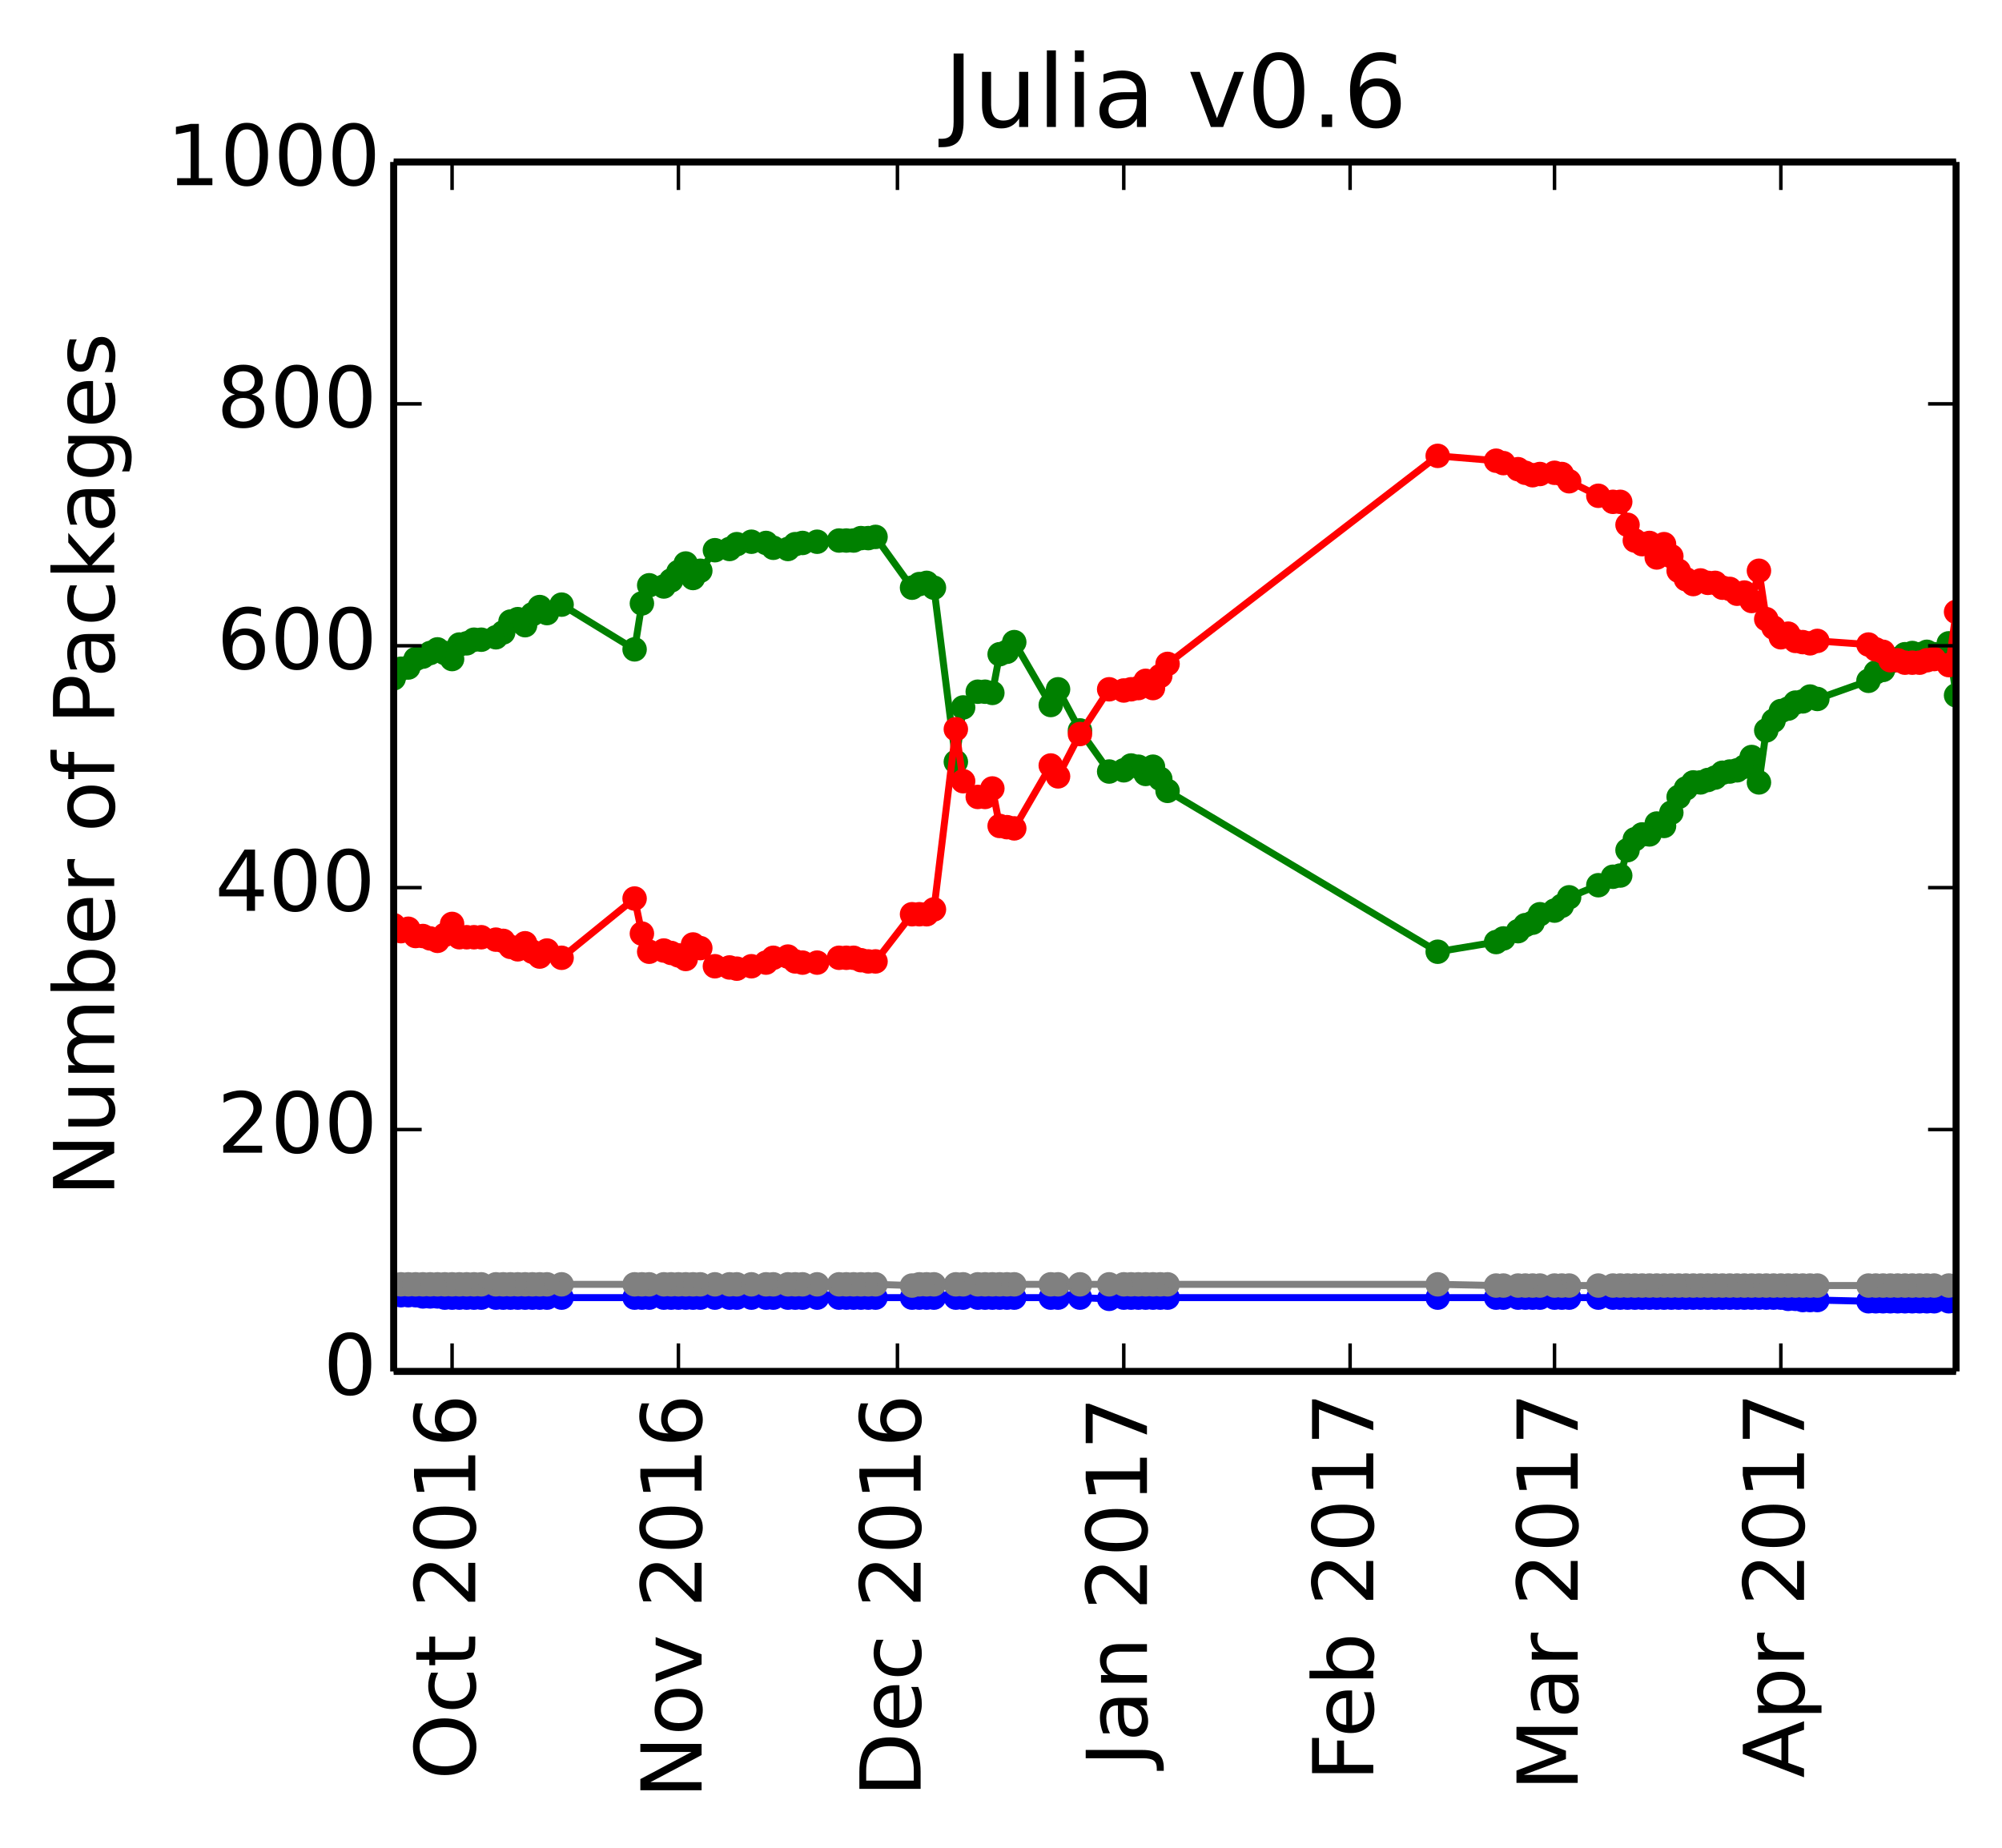 <?xml version="1.0" encoding="utf-8" standalone="no"?>
<!DOCTYPE svg PUBLIC "-//W3C//DTD SVG 1.1//EN"
  "http://www.w3.org/Graphics/SVG/1.1/DTD/svg11.dtd">
<!-- Created with matplotlib (http://matplotlib.org/) -->
<svg height="264pt" version="1.1" viewBox="0 0 286 264" width="286pt" xmlns="http://www.w3.org/2000/svg" xmlns:xlink="http://www.w3.org/1999/xlink">
 <defs>
  <style type="text/css">
*{stroke-linecap:butt;stroke-linejoin:round;}
  </style>
 </defs>
 <g id="figure_1">
  <g id="patch_1">
   <path d="
M0 264.162
L286.639 264.162
L286.639 0
L0 0
z
" style="fill:#ffffff;"/>
  </g>
  <g id="axes_1">
   <g id="patch_2">
    <path d="
M56.239 195.942
L279.439 195.942
L279.439 23.142
L56.239 23.142
z
" style="fill:#ffffff;"/>
   </g>
   <g id="line2d_1"/>
   <g id="line2d_2"/>
   <g id="line2d_3"/>
   <g id="line2d_4"/>
   <g id="line2d_5"/>
   <g id="line2d_6">
    <path clip-path="url(#p5f2161c90b)" d="
M279.439 99.347
L278.396 91.916
L276.31 93.471
L275.267 93.126
L274.224 93.471
L273.181 93.299
L272.138 93.471
L271.095 94.163
L270.052 94.508
L269.009 95.718
L267.966 96.063
L266.923 97.273
L259.622 99.865
L258.579 99.519
L257.536 100.211
L256.493 100.383
L255.45 101.247
L254.407 101.593
L253.364 102.975
L252.321 104.358
L251.278 111.788
L250.235 108.159
L249.192 109.542
L248.149 110.06
L247.106 110.233
L246.063 110.406
L245.02 111.097
L243.977 111.443
L242.934 111.788
L241.891 111.788
L240.848 112.652
L239.805 113.862
L238.762 116.108
L237.719 118.009
L236.676 117.663
L235.633 119.219
L234.59 119.219
L233.547 119.91
L232.504 121.465
L231.461 125.094
L230.418 125.267
L228.332 126.476
L224.16 128.204
L223.117 129.414
L222.074 130.105
L219.988 130.623
L218.945 131.833
L217.902 132.179
L216.859 133.043
L214.773 134.079
L213.73 134.598
L205.386 135.98
L166.796 112.998
L165.753 111.27
L164.71 109.542
L163.667 110.579
L162.624 109.542
L161.581 109.369
L160.538 110.06
L158.452 110.233
L154.28 104.358
L151.151 98.483
L150.108 100.729
L144.893 91.743
L143.85 93.126
L142.807 93.471
L141.764 99.001
L140.721 98.828
L139.678 98.828
L137.592 101.075
L136.549 108.851
L133.42 83.967
L132.377 83.276
L131.334 83.449
L130.291 83.967
L125.076 76.71
L124.033 76.883
L122.99 76.883
L121.947 77.228
L120.904 77.228
L119.861 77.228
L116.732 77.401
L114.646 77.574
L113.603 77.747
L112.56 78.438
L110.474 78.265
L109.431 77.574
L107.345 77.401
L105.259 77.747
L104.216 78.438
L102.13 78.611
L100.044 81.548
L99.001 82.585
L97.958 80.511
L96.915 81.721
L95.872 82.931
L94.829 83.795
L92.743 83.622
L91.7 86.214
L90.657 92.78
L80.228 86.387
L78.142 87.596
L77.099 86.732
L76.056 87.769
L75.013 89.324
L73.97 88.46
L72.927 88.806
L71.884 90.361
L70.841 91.052
L68.755 91.398
L67.712 91.398
L66.669 91.916
L65.626 92.089
L64.583 94.163
L63.54 93.299
L62.497 92.78
L61.454 93.299
L60.411 93.817
L59.368 94.163
L58.325 95.372
L57.282 95.545
L56.239 96.927" style="fill:none;stroke:#008000;stroke-linecap:square;"/>
    <defs>
     <path d="
M0 1.5
C0.398 1.5 0.779 1.342 1.061 1.061
C1.342 0.779 1.5 0.398 1.5 0
C1.5 -0.398 1.342 -0.779 1.061 -1.061
C0.779 -1.342 0.398 -1.5 0 -1.5
C-0.398 -1.5 -0.779 -1.342 -1.061 -1.061
C-1.342 -0.779 -1.5 -0.398 -1.5 0
C-1.5 0.398 -1.342 0.779 -1.061 1.061
C-0.779 1.342 -0.398 1.5 0 1.5
z
" id="mb0b177905e" style="stroke:#008000;stroke-width:0.5;"/>
    </defs>
    <g clip-path="url(#p5f2161c90b)">
     <use style="fill:#008000;stroke:#008000;stroke-width:0.5;" x="279.439" xlink:href="#mb0b177905e" y="99.347"/>
     <use style="fill:#008000;stroke:#008000;stroke-width:0.5;" x="278.396" xlink:href="#mb0b177905e" y="91.916"/>
     <use style="fill:#008000;stroke:#008000;stroke-width:0.5;" x="276.31" xlink:href="#mb0b177905e" y="93.471"/>
     <use style="fill:#008000;stroke:#008000;stroke-width:0.5;" x="275.267" xlink:href="#mb0b177905e" y="93.126"/>
     <use style="fill:#008000;stroke:#008000;stroke-width:0.5;" x="274.224" xlink:href="#mb0b177905e" y="93.471"/>
     <use style="fill:#008000;stroke:#008000;stroke-width:0.5;" x="273.181" xlink:href="#mb0b177905e" y="93.299"/>
     <use style="fill:#008000;stroke:#008000;stroke-width:0.5;" x="272.138" xlink:href="#mb0b177905e" y="93.471"/>
     <use style="fill:#008000;stroke:#008000;stroke-width:0.5;" x="271.095" xlink:href="#mb0b177905e" y="94.163"/>
     <use style="fill:#008000;stroke:#008000;stroke-width:0.5;" x="270.052" xlink:href="#mb0b177905e" y="94.508"/>
     <use style="fill:#008000;stroke:#008000;stroke-width:0.5;" x="269.009" xlink:href="#mb0b177905e" y="95.718"/>
     <use style="fill:#008000;stroke:#008000;stroke-width:0.5;" x="267.966" xlink:href="#mb0b177905e" y="96.063"/>
     <use style="fill:#008000;stroke:#008000;stroke-width:0.5;" x="266.923" xlink:href="#mb0b177905e" y="97.273"/>
     <use style="fill:#008000;stroke:#008000;stroke-width:0.5;" x="259.622" xlink:href="#mb0b177905e" y="99.865"/>
     <use style="fill:#008000;stroke:#008000;stroke-width:0.5;" x="258.579" xlink:href="#mb0b177905e" y="99.519"/>
     <use style="fill:#008000;stroke:#008000;stroke-width:0.5;" x="257.536" xlink:href="#mb0b177905e" y="100.211"/>
     <use style="fill:#008000;stroke:#008000;stroke-width:0.5;" x="256.493" xlink:href="#mb0b177905e" y="100.383"/>
     <use style="fill:#008000;stroke:#008000;stroke-width:0.5;" x="255.45" xlink:href="#mb0b177905e" y="101.247"/>
     <use style="fill:#008000;stroke:#008000;stroke-width:0.5;" x="254.407" xlink:href="#mb0b177905e" y="101.593"/>
     <use style="fill:#008000;stroke:#008000;stroke-width:0.5;" x="253.364" xlink:href="#mb0b177905e" y="102.975"/>
     <use style="fill:#008000;stroke:#008000;stroke-width:0.5;" x="252.321" xlink:href="#mb0b177905e" y="104.358"/>
     <use style="fill:#008000;stroke:#008000;stroke-width:0.5;" x="251.278" xlink:href="#mb0b177905e" y="111.788"/>
     <use style="fill:#008000;stroke:#008000;stroke-width:0.5;" x="250.235" xlink:href="#mb0b177905e" y="108.159"/>
     <use style="fill:#008000;stroke:#008000;stroke-width:0.5;" x="249.192" xlink:href="#mb0b177905e" y="109.542"/>
     <use style="fill:#008000;stroke:#008000;stroke-width:0.5;" x="248.149" xlink:href="#mb0b177905e" y="110.06"/>
     <use style="fill:#008000;stroke:#008000;stroke-width:0.5;" x="247.106" xlink:href="#mb0b177905e" y="110.233"/>
     <use style="fill:#008000;stroke:#008000;stroke-width:0.5;" x="246.063" xlink:href="#mb0b177905e" y="110.406"/>
     <use style="fill:#008000;stroke:#008000;stroke-width:0.5;" x="245.02" xlink:href="#mb0b177905e" y="111.097"/>
     <use style="fill:#008000;stroke:#008000;stroke-width:0.5;" x="243.977" xlink:href="#mb0b177905e" y="111.443"/>
     <use style="fill:#008000;stroke:#008000;stroke-width:0.5;" x="242.934" xlink:href="#mb0b177905e" y="111.788"/>
     <use style="fill:#008000;stroke:#008000;stroke-width:0.5;" x="241.891" xlink:href="#mb0b177905e" y="111.788"/>
     <use style="fill:#008000;stroke:#008000;stroke-width:0.5;" x="240.848" xlink:href="#mb0b177905e" y="112.652"/>
     <use style="fill:#008000;stroke:#008000;stroke-width:0.5;" x="239.805" xlink:href="#mb0b177905e" y="113.862"/>
     <use style="fill:#008000;stroke:#008000;stroke-width:0.5;" x="238.762" xlink:href="#mb0b177905e" y="116.108"/>
     <use style="fill:#008000;stroke:#008000;stroke-width:0.5;" x="237.719" xlink:href="#mb0b177905e" y="118.009"/>
     <use style="fill:#008000;stroke:#008000;stroke-width:0.5;" x="236.676" xlink:href="#mb0b177905e" y="117.663"/>
     <use style="fill:#008000;stroke:#008000;stroke-width:0.5;" x="235.633" xlink:href="#mb0b177905e" y="119.219"/>
     <use style="fill:#008000;stroke:#008000;stroke-width:0.5;" x="234.59" xlink:href="#mb0b177905e" y="119.219"/>
     <use style="fill:#008000;stroke:#008000;stroke-width:0.5;" x="233.547" xlink:href="#mb0b177905e" y="119.91"/>
     <use style="fill:#008000;stroke:#008000;stroke-width:0.5;" x="232.504" xlink:href="#mb0b177905e" y="121.465"/>
     <use style="fill:#008000;stroke:#008000;stroke-width:0.5;" x="231.461" xlink:href="#mb0b177905e" y="125.094"/>
     <use style="fill:#008000;stroke:#008000;stroke-width:0.5;" x="230.418" xlink:href="#mb0b177905e" y="125.267"/>
     <use style="fill:#008000;stroke:#008000;stroke-width:0.5;" x="228.332" xlink:href="#mb0b177905e" y="126.476"/>
     <use style="fill:#008000;stroke:#008000;stroke-width:0.5;" x="224.16" xlink:href="#mb0b177905e" y="128.204"/>
     <use style="fill:#008000;stroke:#008000;stroke-width:0.5;" x="223.117" xlink:href="#mb0b177905e" y="129.414"/>
     <use style="fill:#008000;stroke:#008000;stroke-width:0.5;" x="222.074" xlink:href="#mb0b177905e" y="130.105"/>
     <use style="fill:#008000;stroke:#008000;stroke-width:0.5;" x="219.988" xlink:href="#mb0b177905e" y="130.623"/>
     <use style="fill:#008000;stroke:#008000;stroke-width:0.5;" x="218.945" xlink:href="#mb0b177905e" y="131.833"/>
     <use style="fill:#008000;stroke:#008000;stroke-width:0.5;" x="217.902" xlink:href="#mb0b177905e" y="132.179"/>
     <use style="fill:#008000;stroke:#008000;stroke-width:0.5;" x="216.859" xlink:href="#mb0b177905e" y="133.043"/>
     <use style="fill:#008000;stroke:#008000;stroke-width:0.5;" x="214.773" xlink:href="#mb0b177905e" y="134.079"/>
     <use style="fill:#008000;stroke:#008000;stroke-width:0.5;" x="213.73" xlink:href="#mb0b177905e" y="134.598"/>
     <use style="fill:#008000;stroke:#008000;stroke-width:0.5;" x="205.386" xlink:href="#mb0b177905e" y="135.98"/>
     <use style="fill:#008000;stroke:#008000;stroke-width:0.5;" x="166.796" xlink:href="#mb0b177905e" y="112.998"/>
     <use style="fill:#008000;stroke:#008000;stroke-width:0.5;" x="165.753" xlink:href="#mb0b177905e" y="111.27"/>
     <use style="fill:#008000;stroke:#008000;stroke-width:0.5;" x="164.71" xlink:href="#mb0b177905e" y="109.542"/>
     <use style="fill:#008000;stroke:#008000;stroke-width:0.5;" x="163.667" xlink:href="#mb0b177905e" y="110.579"/>
     <use style="fill:#008000;stroke:#008000;stroke-width:0.5;" x="162.624" xlink:href="#mb0b177905e" y="109.542"/>
     <use style="fill:#008000;stroke:#008000;stroke-width:0.5;" x="161.581" xlink:href="#mb0b177905e" y="109.369"/>
     <use style="fill:#008000;stroke:#008000;stroke-width:0.5;" x="160.538" xlink:href="#mb0b177905e" y="110.06"/>
     <use style="fill:#008000;stroke:#008000;stroke-width:0.5;" x="158.452" xlink:href="#mb0b177905e" y="110.233"/>
     <use style="fill:#008000;stroke:#008000;stroke-width:0.5;" x="154.28" xlink:href="#mb0b177905e" y="104.358"/>
     <use style="fill:#008000;stroke:#008000;stroke-width:0.5;" x="151.151" xlink:href="#mb0b177905e" y="98.483"/>
     <use style="fill:#008000;stroke:#008000;stroke-width:0.5;" x="150.108" xlink:href="#mb0b177905e" y="100.729"/>
     <use style="fill:#008000;stroke:#008000;stroke-width:0.5;" x="144.893" xlink:href="#mb0b177905e" y="91.743"/>
     <use style="fill:#008000;stroke:#008000;stroke-width:0.5;" x="143.85" xlink:href="#mb0b177905e" y="93.126"/>
     <use style="fill:#008000;stroke:#008000;stroke-width:0.5;" x="142.807" xlink:href="#mb0b177905e" y="93.471"/>
     <use style="fill:#008000;stroke:#008000;stroke-width:0.5;" x="141.764" xlink:href="#mb0b177905e" y="99.001"/>
     <use style="fill:#008000;stroke:#008000;stroke-width:0.5;" x="140.721" xlink:href="#mb0b177905e" y="98.828"/>
     <use style="fill:#008000;stroke:#008000;stroke-width:0.5;" x="139.678" xlink:href="#mb0b177905e" y="98.828"/>
     <use style="fill:#008000;stroke:#008000;stroke-width:0.5;" x="137.592" xlink:href="#mb0b177905e" y="101.075"/>
     <use style="fill:#008000;stroke:#008000;stroke-width:0.5;" x="136.549" xlink:href="#mb0b177905e" y="108.851"/>
     <use style="fill:#008000;stroke:#008000;stroke-width:0.5;" x="133.42" xlink:href="#mb0b177905e" y="83.967"/>
     <use style="fill:#008000;stroke:#008000;stroke-width:0.5;" x="132.377" xlink:href="#mb0b177905e" y="83.276"/>
     <use style="fill:#008000;stroke:#008000;stroke-width:0.5;" x="131.334" xlink:href="#mb0b177905e" y="83.449"/>
     <use style="fill:#008000;stroke:#008000;stroke-width:0.5;" x="130.291" xlink:href="#mb0b177905e" y="83.967"/>
     <use style="fill:#008000;stroke:#008000;stroke-width:0.5;" x="125.076" xlink:href="#mb0b177905e" y="76.71"/>
     <use style="fill:#008000;stroke:#008000;stroke-width:0.5;" x="124.033" xlink:href="#mb0b177905e" y="76.883"/>
     <use style="fill:#008000;stroke:#008000;stroke-width:0.5;" x="122.99" xlink:href="#mb0b177905e" y="76.883"/>
     <use style="fill:#008000;stroke:#008000;stroke-width:0.5;" x="121.947" xlink:href="#mb0b177905e" y="77.228"/>
     <use style="fill:#008000;stroke:#008000;stroke-width:0.5;" x="120.904" xlink:href="#mb0b177905e" y="77.228"/>
     <use style="fill:#008000;stroke:#008000;stroke-width:0.5;" x="119.861" xlink:href="#mb0b177905e" y="77.228"/>
     <use style="fill:#008000;stroke:#008000;stroke-width:0.5;" x="116.732" xlink:href="#mb0b177905e" y="77.401"/>
     <use style="fill:#008000;stroke:#008000;stroke-width:0.5;" x="114.646" xlink:href="#mb0b177905e" y="77.574"/>
     <use style="fill:#008000;stroke:#008000;stroke-width:0.5;" x="113.603" xlink:href="#mb0b177905e" y="77.747"/>
     <use style="fill:#008000;stroke:#008000;stroke-width:0.5;" x="112.56" xlink:href="#mb0b177905e" y="78.438"/>
     <use style="fill:#008000;stroke:#008000;stroke-width:0.5;" x="110.474" xlink:href="#mb0b177905e" y="78.265"/>
     <use style="fill:#008000;stroke:#008000;stroke-width:0.5;" x="109.431" xlink:href="#mb0b177905e" y="77.574"/>
     <use style="fill:#008000;stroke:#008000;stroke-width:0.5;" x="107.345" xlink:href="#mb0b177905e" y="77.401"/>
     <use style="fill:#008000;stroke:#008000;stroke-width:0.5;" x="105.259" xlink:href="#mb0b177905e" y="77.747"/>
     <use style="fill:#008000;stroke:#008000;stroke-width:0.5;" x="104.216" xlink:href="#mb0b177905e" y="78.438"/>
     <use style="fill:#008000;stroke:#008000;stroke-width:0.5;" x="102.13" xlink:href="#mb0b177905e" y="78.611"/>
     <use style="fill:#008000;stroke:#008000;stroke-width:0.5;" x="100.044" xlink:href="#mb0b177905e" y="81.548"/>
     <use style="fill:#008000;stroke:#008000;stroke-width:0.5;" x="99.001" xlink:href="#mb0b177905e" y="82.585"/>
     <use style="fill:#008000;stroke:#008000;stroke-width:0.5;" x="97.958" xlink:href="#mb0b177905e" y="80.511"/>
     <use style="fill:#008000;stroke:#008000;stroke-width:0.5;" x="96.915" xlink:href="#mb0b177905e" y="81.721"/>
     <use style="fill:#008000;stroke:#008000;stroke-width:0.5;" x="95.872" xlink:href="#mb0b177905e" y="82.931"/>
     <use style="fill:#008000;stroke:#008000;stroke-width:0.5;" x="94.829" xlink:href="#mb0b177905e" y="83.795"/>
     <use style="fill:#008000;stroke:#008000;stroke-width:0.5;" x="92.743" xlink:href="#mb0b177905e" y="83.622"/>
     <use style="fill:#008000;stroke:#008000;stroke-width:0.5;" x="91.7" xlink:href="#mb0b177905e" y="86.214"/>
     <use style="fill:#008000;stroke:#008000;stroke-width:0.5;" x="90.657" xlink:href="#mb0b177905e" y="92.78"/>
     <use style="fill:#008000;stroke:#008000;stroke-width:0.5;" x="80.228" xlink:href="#mb0b177905e" y="86.387"/>
     <use style="fill:#008000;stroke:#008000;stroke-width:0.5;" x="78.142" xlink:href="#mb0b177905e" y="87.596"/>
     <use style="fill:#008000;stroke:#008000;stroke-width:0.5;" x="77.099" xlink:href="#mb0b177905e" y="86.732"/>
     <use style="fill:#008000;stroke:#008000;stroke-width:0.5;" x="76.056" xlink:href="#mb0b177905e" y="87.769"/>
     <use style="fill:#008000;stroke:#008000;stroke-width:0.5;" x="75.013" xlink:href="#mb0b177905e" y="89.324"/>
     <use style="fill:#008000;stroke:#008000;stroke-width:0.5;" x="73.97" xlink:href="#mb0b177905e" y="88.46"/>
     <use style="fill:#008000;stroke:#008000;stroke-width:0.5;" x="72.927" xlink:href="#mb0b177905e" y="88.806"/>
     <use style="fill:#008000;stroke:#008000;stroke-width:0.5;" x="71.884" xlink:href="#mb0b177905e" y="90.361"/>
     <use style="fill:#008000;stroke:#008000;stroke-width:0.5;" x="70.841" xlink:href="#mb0b177905e" y="91.052"/>
     <use style="fill:#008000;stroke:#008000;stroke-width:0.5;" x="68.755" xlink:href="#mb0b177905e" y="91.398"/>
     <use style="fill:#008000;stroke:#008000;stroke-width:0.5;" x="67.712" xlink:href="#mb0b177905e" y="91.398"/>
     <use style="fill:#008000;stroke:#008000;stroke-width:0.5;" x="66.669" xlink:href="#mb0b177905e" y="91.916"/>
     <use style="fill:#008000;stroke:#008000;stroke-width:0.5;" x="65.626" xlink:href="#mb0b177905e" y="92.089"/>
     <use style="fill:#008000;stroke:#008000;stroke-width:0.5;" x="64.583" xlink:href="#mb0b177905e" y="94.163"/>
     <use style="fill:#008000;stroke:#008000;stroke-width:0.5;" x="63.54" xlink:href="#mb0b177905e" y="93.299"/>
     <use style="fill:#008000;stroke:#008000;stroke-width:0.5;" x="62.497" xlink:href="#mb0b177905e" y="92.78"/>
     <use style="fill:#008000;stroke:#008000;stroke-width:0.5;" x="61.454" xlink:href="#mb0b177905e" y="93.299"/>
     <use style="fill:#008000;stroke:#008000;stroke-width:0.5;" x="60.411" xlink:href="#mb0b177905e" y="93.817"/>
     <use style="fill:#008000;stroke:#008000;stroke-width:0.5;" x="59.368" xlink:href="#mb0b177905e" y="94.163"/>
     <use style="fill:#008000;stroke:#008000;stroke-width:0.5;" x="58.325" xlink:href="#mb0b177905e" y="95.372"/>
     <use style="fill:#008000;stroke:#008000;stroke-width:0.5;" x="57.282" xlink:href="#mb0b177905e" y="95.545"/>
     <use style="fill:#008000;stroke:#008000;stroke-width:0.5;" x="56.239" xlink:href="#mb0b177905e" y="96.927"/>
    </g>
   </g>
   <g id="line2d_7">
    <path clip-path="url(#p5f2161c90b)" d="
M279.439 87.423
L278.396 95.027
L276.31 94.163
L275.267 94.335
L274.224 94.681
L273.181 94.681
L272.138 94.681
L271.095 94.335
L270.052 94.335
L269.009 93.126
L267.966 92.78
L266.923 92.089
L259.622 91.571
L258.579 91.916
L257.536 91.743
L256.493 91.571
L255.45 90.534
L254.407 91.052
L253.364 89.67
L252.321 88.46
L251.278 81.548
L250.235 85.868
L249.192 84.659
L248.149 84.831
L247.106 84.14
L246.063 83.967
L245.02 83.276
L243.977 83.276
L242.934 82.931
L241.891 83.449
L240.848 82.758
L239.805 81.548
L238.762 79.475
L237.719 77.747
L236.676 79.647
L235.633 77.574
L234.59 77.747
L233.547 77.228
L232.504 74.982
L231.461 71.699
L230.418 71.699
L228.332 70.835
L224.16 68.761
L223.117 67.724
L222.074 67.551
L219.988 67.724
L218.945 67.897
L217.902 67.551
L216.859 67.033
L214.773 66.169
L213.73 65.823
L205.386 65.132
L166.796 94.854
L165.753 96.582
L164.71 98.31
L163.667 97.273
L162.624 98.31
L161.581 98.483
L160.538 98.655
L158.452 98.483
L154.28 104.876
L151.151 110.924
L150.108 109.369
L144.893 118.355
L143.85 118.182
L142.807 118.009
L141.764 112.652
L140.721 113.862
L139.678 113.862
L137.592 111.615
L136.549 104.185
L133.42 129.932
L132.377 130.623
L131.334 130.623
L130.291 130.623
L125.076 137.363
L124.033 137.363
L122.99 137.19
L121.947 136.844
L120.904 136.844
L119.861 136.844
L116.732 137.535
L114.646 137.535
L113.603 137.363
L112.56 136.671
L110.474 136.844
L109.431 137.535
L107.345 138.054
L105.259 138.399
L104.216 138.227
L102.13 138.054
L100.044 135.462
L99.001 134.943
L97.958 137.017
L96.915 136.499
L95.872 136.153
L94.829 135.807
L92.743 135.98
L91.7 133.388
L90.657 128.377
L80.228 136.844
L78.142 135.807
L77.099 136.671
L76.056 135.98
L75.013 134.771
L73.97 135.635
L72.927 135.289
L71.884 134.425
L70.841 134.252
L68.755 133.907
L67.712 133.907
L66.669 133.907
L65.626 133.907
L64.583 132.006
L63.54 133.561
L62.497 134.425
L61.454 134.079
L60.411 133.734
L59.368 133.734
L58.325 132.697
L57.282 133.043
L56.239 132.179" style="fill:none;stroke:#ff0000;stroke-linecap:square;"/>
    <defs>
     <path d="
M0 1.5
C0.398 1.5 0.779 1.342 1.061 1.061
C1.342 0.779 1.5 0.398 1.5 0
C1.5 -0.398 1.342 -0.779 1.061 -1.061
C0.779 -1.342 0.398 -1.5 0 -1.5
C-0.398 -1.5 -0.779 -1.342 -1.061 -1.061
C-1.342 -0.779 -1.5 -0.398 -1.5 0
C-1.5 0.398 -1.342 0.779 -1.061 1.061
C-0.779 1.342 -0.398 1.5 0 1.5
z
" id="ma07bdd5909" style="stroke:#ff0000;stroke-width:0.5;"/>
    </defs>
    <g clip-path="url(#p5f2161c90b)">
     <use style="fill:#ff0000;stroke:#ff0000;stroke-width:0.5;" x="279.439" xlink:href="#ma07bdd5909" y="87.423"/>
     <use style="fill:#ff0000;stroke:#ff0000;stroke-width:0.5;" x="278.396" xlink:href="#ma07bdd5909" y="95.027"/>
     <use style="fill:#ff0000;stroke:#ff0000;stroke-width:0.5;" x="276.31" xlink:href="#ma07bdd5909" y="94.163"/>
     <use style="fill:#ff0000;stroke:#ff0000;stroke-width:0.5;" x="275.267" xlink:href="#ma07bdd5909" y="94.335"/>
     <use style="fill:#ff0000;stroke:#ff0000;stroke-width:0.5;" x="274.224" xlink:href="#ma07bdd5909" y="94.681"/>
     <use style="fill:#ff0000;stroke:#ff0000;stroke-width:0.5;" x="273.181" xlink:href="#ma07bdd5909" y="94.681"/>
     <use style="fill:#ff0000;stroke:#ff0000;stroke-width:0.5;" x="272.138" xlink:href="#ma07bdd5909" y="94.681"/>
     <use style="fill:#ff0000;stroke:#ff0000;stroke-width:0.5;" x="271.095" xlink:href="#ma07bdd5909" y="94.335"/>
     <use style="fill:#ff0000;stroke:#ff0000;stroke-width:0.5;" x="270.052" xlink:href="#ma07bdd5909" y="94.335"/>
     <use style="fill:#ff0000;stroke:#ff0000;stroke-width:0.5;" x="269.009" xlink:href="#ma07bdd5909" y="93.126"/>
     <use style="fill:#ff0000;stroke:#ff0000;stroke-width:0.5;" x="267.966" xlink:href="#ma07bdd5909" y="92.78"/>
     <use style="fill:#ff0000;stroke:#ff0000;stroke-width:0.5;" x="266.923" xlink:href="#ma07bdd5909" y="92.089"/>
     <use style="fill:#ff0000;stroke:#ff0000;stroke-width:0.5;" x="259.622" xlink:href="#ma07bdd5909" y="91.571"/>
     <use style="fill:#ff0000;stroke:#ff0000;stroke-width:0.5;" x="258.579" xlink:href="#ma07bdd5909" y="91.916"/>
     <use style="fill:#ff0000;stroke:#ff0000;stroke-width:0.5;" x="257.536" xlink:href="#ma07bdd5909" y="91.743"/>
     <use style="fill:#ff0000;stroke:#ff0000;stroke-width:0.5;" x="256.493" xlink:href="#ma07bdd5909" y="91.571"/>
     <use style="fill:#ff0000;stroke:#ff0000;stroke-width:0.5;" x="255.45" xlink:href="#ma07bdd5909" y="90.534"/>
     <use style="fill:#ff0000;stroke:#ff0000;stroke-width:0.5;" x="254.407" xlink:href="#ma07bdd5909" y="91.052"/>
     <use style="fill:#ff0000;stroke:#ff0000;stroke-width:0.5;" x="253.364" xlink:href="#ma07bdd5909" y="89.67"/>
     <use style="fill:#ff0000;stroke:#ff0000;stroke-width:0.5;" x="252.321" xlink:href="#ma07bdd5909" y="88.46"/>
     <use style="fill:#ff0000;stroke:#ff0000;stroke-width:0.5;" x="251.278" xlink:href="#ma07bdd5909" y="81.548"/>
     <use style="fill:#ff0000;stroke:#ff0000;stroke-width:0.5;" x="250.235" xlink:href="#ma07bdd5909" y="85.868"/>
     <use style="fill:#ff0000;stroke:#ff0000;stroke-width:0.5;" x="249.192" xlink:href="#ma07bdd5909" y="84.659"/>
     <use style="fill:#ff0000;stroke:#ff0000;stroke-width:0.5;" x="248.149" xlink:href="#ma07bdd5909" y="84.831"/>
     <use style="fill:#ff0000;stroke:#ff0000;stroke-width:0.5;" x="247.106" xlink:href="#ma07bdd5909" y="84.14"/>
     <use style="fill:#ff0000;stroke:#ff0000;stroke-width:0.5;" x="246.063" xlink:href="#ma07bdd5909" y="83.967"/>
     <use style="fill:#ff0000;stroke:#ff0000;stroke-width:0.5;" x="245.02" xlink:href="#ma07bdd5909" y="83.276"/>
     <use style="fill:#ff0000;stroke:#ff0000;stroke-width:0.5;" x="243.977" xlink:href="#ma07bdd5909" y="83.276"/>
     <use style="fill:#ff0000;stroke:#ff0000;stroke-width:0.5;" x="242.934" xlink:href="#ma07bdd5909" y="82.931"/>
     <use style="fill:#ff0000;stroke:#ff0000;stroke-width:0.5;" x="241.891" xlink:href="#ma07bdd5909" y="83.449"/>
     <use style="fill:#ff0000;stroke:#ff0000;stroke-width:0.5;" x="240.848" xlink:href="#ma07bdd5909" y="82.758"/>
     <use style="fill:#ff0000;stroke:#ff0000;stroke-width:0.5;" x="239.805" xlink:href="#ma07bdd5909" y="81.548"/>
     <use style="fill:#ff0000;stroke:#ff0000;stroke-width:0.5;" x="238.762" xlink:href="#ma07bdd5909" y="79.475"/>
     <use style="fill:#ff0000;stroke:#ff0000;stroke-width:0.5;" x="237.719" xlink:href="#ma07bdd5909" y="77.747"/>
     <use style="fill:#ff0000;stroke:#ff0000;stroke-width:0.5;" x="236.676" xlink:href="#ma07bdd5909" y="79.647"/>
     <use style="fill:#ff0000;stroke:#ff0000;stroke-width:0.5;" x="235.633" xlink:href="#ma07bdd5909" y="77.574"/>
     <use style="fill:#ff0000;stroke:#ff0000;stroke-width:0.5;" x="234.59" xlink:href="#ma07bdd5909" y="77.747"/>
     <use style="fill:#ff0000;stroke:#ff0000;stroke-width:0.5;" x="233.547" xlink:href="#ma07bdd5909" y="77.228"/>
     <use style="fill:#ff0000;stroke:#ff0000;stroke-width:0.5;" x="232.504" xlink:href="#ma07bdd5909" y="74.982"/>
     <use style="fill:#ff0000;stroke:#ff0000;stroke-width:0.5;" x="231.461" xlink:href="#ma07bdd5909" y="71.699"/>
     <use style="fill:#ff0000;stroke:#ff0000;stroke-width:0.5;" x="230.418" xlink:href="#ma07bdd5909" y="71.699"/>
     <use style="fill:#ff0000;stroke:#ff0000;stroke-width:0.5;" x="228.332" xlink:href="#ma07bdd5909" y="70.835"/>
     <use style="fill:#ff0000;stroke:#ff0000;stroke-width:0.5;" x="224.16" xlink:href="#ma07bdd5909" y="68.761"/>
     <use style="fill:#ff0000;stroke:#ff0000;stroke-width:0.5;" x="223.117" xlink:href="#ma07bdd5909" y="67.724"/>
     <use style="fill:#ff0000;stroke:#ff0000;stroke-width:0.5;" x="222.074" xlink:href="#ma07bdd5909" y="67.551"/>
     <use style="fill:#ff0000;stroke:#ff0000;stroke-width:0.5;" x="219.988" xlink:href="#ma07bdd5909" y="67.724"/>
     <use style="fill:#ff0000;stroke:#ff0000;stroke-width:0.5;" x="218.945" xlink:href="#ma07bdd5909" y="67.897"/>
     <use style="fill:#ff0000;stroke:#ff0000;stroke-width:0.5;" x="217.902" xlink:href="#ma07bdd5909" y="67.551"/>
     <use style="fill:#ff0000;stroke:#ff0000;stroke-width:0.5;" x="216.859" xlink:href="#ma07bdd5909" y="67.033"/>
     <use style="fill:#ff0000;stroke:#ff0000;stroke-width:0.5;" x="214.773" xlink:href="#ma07bdd5909" y="66.169"/>
     <use style="fill:#ff0000;stroke:#ff0000;stroke-width:0.5;" x="213.73" xlink:href="#ma07bdd5909" y="65.823"/>
     <use style="fill:#ff0000;stroke:#ff0000;stroke-width:0.5;" x="205.386" xlink:href="#ma07bdd5909" y="65.132"/>
     <use style="fill:#ff0000;stroke:#ff0000;stroke-width:0.5;" x="166.796" xlink:href="#ma07bdd5909" y="94.854"/>
     <use style="fill:#ff0000;stroke:#ff0000;stroke-width:0.5;" x="165.753" xlink:href="#ma07bdd5909" y="96.582"/>
     <use style="fill:#ff0000;stroke:#ff0000;stroke-width:0.5;" x="164.71" xlink:href="#ma07bdd5909" y="98.31"/>
     <use style="fill:#ff0000;stroke:#ff0000;stroke-width:0.5;" x="163.667" xlink:href="#ma07bdd5909" y="97.273"/>
     <use style="fill:#ff0000;stroke:#ff0000;stroke-width:0.5;" x="162.624" xlink:href="#ma07bdd5909" y="98.31"/>
     <use style="fill:#ff0000;stroke:#ff0000;stroke-width:0.5;" x="161.581" xlink:href="#ma07bdd5909" y="98.483"/>
     <use style="fill:#ff0000;stroke:#ff0000;stroke-width:0.5;" x="160.538" xlink:href="#ma07bdd5909" y="98.655"/>
     <use style="fill:#ff0000;stroke:#ff0000;stroke-width:0.5;" x="158.452" xlink:href="#ma07bdd5909" y="98.483"/>
     <use style="fill:#ff0000;stroke:#ff0000;stroke-width:0.5;" x="154.28" xlink:href="#ma07bdd5909" y="104.876"/>
     <use style="fill:#ff0000;stroke:#ff0000;stroke-width:0.5;" x="151.151" xlink:href="#ma07bdd5909" y="110.924"/>
     <use style="fill:#ff0000;stroke:#ff0000;stroke-width:0.5;" x="150.108" xlink:href="#ma07bdd5909" y="109.369"/>
     <use style="fill:#ff0000;stroke:#ff0000;stroke-width:0.5;" x="144.893" xlink:href="#ma07bdd5909" y="118.355"/>
     <use style="fill:#ff0000;stroke:#ff0000;stroke-width:0.5;" x="143.85" xlink:href="#ma07bdd5909" y="118.182"/>
     <use style="fill:#ff0000;stroke:#ff0000;stroke-width:0.5;" x="142.807" xlink:href="#ma07bdd5909" y="118.009"/>
     <use style="fill:#ff0000;stroke:#ff0000;stroke-width:0.5;" x="141.764" xlink:href="#ma07bdd5909" y="112.652"/>
     <use style="fill:#ff0000;stroke:#ff0000;stroke-width:0.5;" x="140.721" xlink:href="#ma07bdd5909" y="113.862"/>
     <use style="fill:#ff0000;stroke:#ff0000;stroke-width:0.5;" x="139.678" xlink:href="#ma07bdd5909" y="113.862"/>
     <use style="fill:#ff0000;stroke:#ff0000;stroke-width:0.5;" x="137.592" xlink:href="#ma07bdd5909" y="111.615"/>
     <use style="fill:#ff0000;stroke:#ff0000;stroke-width:0.5;" x="136.549" xlink:href="#ma07bdd5909" y="104.185"/>
     <use style="fill:#ff0000;stroke:#ff0000;stroke-width:0.5;" x="133.42" xlink:href="#ma07bdd5909" y="129.932"/>
     <use style="fill:#ff0000;stroke:#ff0000;stroke-width:0.5;" x="132.377" xlink:href="#ma07bdd5909" y="130.623"/>
     <use style="fill:#ff0000;stroke:#ff0000;stroke-width:0.5;" x="131.334" xlink:href="#ma07bdd5909" y="130.623"/>
     <use style="fill:#ff0000;stroke:#ff0000;stroke-width:0.5;" x="130.291" xlink:href="#ma07bdd5909" y="130.623"/>
     <use style="fill:#ff0000;stroke:#ff0000;stroke-width:0.5;" x="125.076" xlink:href="#ma07bdd5909" y="137.363"/>
     <use style="fill:#ff0000;stroke:#ff0000;stroke-width:0.5;" x="124.033" xlink:href="#ma07bdd5909" y="137.363"/>
     <use style="fill:#ff0000;stroke:#ff0000;stroke-width:0.5;" x="122.99" xlink:href="#ma07bdd5909" y="137.19"/>
     <use style="fill:#ff0000;stroke:#ff0000;stroke-width:0.5;" x="121.947" xlink:href="#ma07bdd5909" y="136.844"/>
     <use style="fill:#ff0000;stroke:#ff0000;stroke-width:0.5;" x="120.904" xlink:href="#ma07bdd5909" y="136.844"/>
     <use style="fill:#ff0000;stroke:#ff0000;stroke-width:0.5;" x="119.861" xlink:href="#ma07bdd5909" y="136.844"/>
     <use style="fill:#ff0000;stroke:#ff0000;stroke-width:0.5;" x="116.732" xlink:href="#ma07bdd5909" y="137.535"/>
     <use style="fill:#ff0000;stroke:#ff0000;stroke-width:0.5;" x="114.646" xlink:href="#ma07bdd5909" y="137.535"/>
     <use style="fill:#ff0000;stroke:#ff0000;stroke-width:0.5;" x="113.603" xlink:href="#ma07bdd5909" y="137.363"/>
     <use style="fill:#ff0000;stroke:#ff0000;stroke-width:0.5;" x="112.56" xlink:href="#ma07bdd5909" y="136.671"/>
     <use style="fill:#ff0000;stroke:#ff0000;stroke-width:0.5;" x="110.474" xlink:href="#ma07bdd5909" y="136.844"/>
     <use style="fill:#ff0000;stroke:#ff0000;stroke-width:0.5;" x="109.431" xlink:href="#ma07bdd5909" y="137.535"/>
     <use style="fill:#ff0000;stroke:#ff0000;stroke-width:0.5;" x="107.345" xlink:href="#ma07bdd5909" y="138.054"/>
     <use style="fill:#ff0000;stroke:#ff0000;stroke-width:0.5;" x="105.259" xlink:href="#ma07bdd5909" y="138.399"/>
     <use style="fill:#ff0000;stroke:#ff0000;stroke-width:0.5;" x="104.216" xlink:href="#ma07bdd5909" y="138.227"/>
     <use style="fill:#ff0000;stroke:#ff0000;stroke-width:0.5;" x="102.13" xlink:href="#ma07bdd5909" y="138.054"/>
     <use style="fill:#ff0000;stroke:#ff0000;stroke-width:0.5;" x="100.044" xlink:href="#ma07bdd5909" y="135.462"/>
     <use style="fill:#ff0000;stroke:#ff0000;stroke-width:0.5;" x="99.001" xlink:href="#ma07bdd5909" y="134.943"/>
     <use style="fill:#ff0000;stroke:#ff0000;stroke-width:0.5;" x="97.958" xlink:href="#ma07bdd5909" y="137.017"/>
     <use style="fill:#ff0000;stroke:#ff0000;stroke-width:0.5;" x="96.915" xlink:href="#ma07bdd5909" y="136.499"/>
     <use style="fill:#ff0000;stroke:#ff0000;stroke-width:0.5;" x="95.872" xlink:href="#ma07bdd5909" y="136.153"/>
     <use style="fill:#ff0000;stroke:#ff0000;stroke-width:0.5;" x="94.829" xlink:href="#ma07bdd5909" y="135.807"/>
     <use style="fill:#ff0000;stroke:#ff0000;stroke-width:0.5;" x="92.743" xlink:href="#ma07bdd5909" y="135.98"/>
     <use style="fill:#ff0000;stroke:#ff0000;stroke-width:0.5;" x="91.7" xlink:href="#ma07bdd5909" y="133.388"/>
     <use style="fill:#ff0000;stroke:#ff0000;stroke-width:0.5;" x="90.657" xlink:href="#ma07bdd5909" y="128.377"/>
     <use style="fill:#ff0000;stroke:#ff0000;stroke-width:0.5;" x="80.228" xlink:href="#ma07bdd5909" y="136.844"/>
     <use style="fill:#ff0000;stroke:#ff0000;stroke-width:0.5;" x="78.142" xlink:href="#ma07bdd5909" y="135.807"/>
     <use style="fill:#ff0000;stroke:#ff0000;stroke-width:0.5;" x="77.099" xlink:href="#ma07bdd5909" y="136.671"/>
     <use style="fill:#ff0000;stroke:#ff0000;stroke-width:0.5;" x="76.056" xlink:href="#ma07bdd5909" y="135.98"/>
     <use style="fill:#ff0000;stroke:#ff0000;stroke-width:0.5;" x="75.013" xlink:href="#ma07bdd5909" y="134.771"/>
     <use style="fill:#ff0000;stroke:#ff0000;stroke-width:0.5;" x="73.97" xlink:href="#ma07bdd5909" y="135.635"/>
     <use style="fill:#ff0000;stroke:#ff0000;stroke-width:0.5;" x="72.927" xlink:href="#ma07bdd5909" y="135.289"/>
     <use style="fill:#ff0000;stroke:#ff0000;stroke-width:0.5;" x="71.884" xlink:href="#ma07bdd5909" y="134.425"/>
     <use style="fill:#ff0000;stroke:#ff0000;stroke-width:0.5;" x="70.841" xlink:href="#ma07bdd5909" y="134.252"/>
     <use style="fill:#ff0000;stroke:#ff0000;stroke-width:0.5;" x="68.755" xlink:href="#ma07bdd5909" y="133.907"/>
     <use style="fill:#ff0000;stroke:#ff0000;stroke-width:0.5;" x="67.712" xlink:href="#ma07bdd5909" y="133.907"/>
     <use style="fill:#ff0000;stroke:#ff0000;stroke-width:0.5;" x="66.669" xlink:href="#ma07bdd5909" y="133.907"/>
     <use style="fill:#ff0000;stroke:#ff0000;stroke-width:0.5;" x="65.626" xlink:href="#ma07bdd5909" y="133.907"/>
     <use style="fill:#ff0000;stroke:#ff0000;stroke-width:0.5;" x="64.583" xlink:href="#ma07bdd5909" y="132.006"/>
     <use style="fill:#ff0000;stroke:#ff0000;stroke-width:0.5;" x="63.54" xlink:href="#ma07bdd5909" y="133.561"/>
     <use style="fill:#ff0000;stroke:#ff0000;stroke-width:0.5;" x="62.497" xlink:href="#ma07bdd5909" y="134.425"/>
     <use style="fill:#ff0000;stroke:#ff0000;stroke-width:0.5;" x="61.454" xlink:href="#ma07bdd5909" y="134.079"/>
     <use style="fill:#ff0000;stroke:#ff0000;stroke-width:0.5;" x="60.411" xlink:href="#ma07bdd5909" y="133.734"/>
     <use style="fill:#ff0000;stroke:#ff0000;stroke-width:0.5;" x="59.368" xlink:href="#ma07bdd5909" y="133.734"/>
     <use style="fill:#ff0000;stroke:#ff0000;stroke-width:0.5;" x="58.325" xlink:href="#ma07bdd5909" y="132.697"/>
     <use style="fill:#ff0000;stroke:#ff0000;stroke-width:0.5;" x="57.282" xlink:href="#ma07bdd5909" y="133.043"/>
     <use style="fill:#ff0000;stroke:#ff0000;stroke-width:0.5;" x="56.239" xlink:href="#ma07bdd5909" y="132.179"/>
    </g>
   </g>
   <g id="line2d_8">
    <path clip-path="url(#p5f2161c90b)" d="
M279.439 185.919
L278.396 185.919
L276.31 185.919
L275.267 185.919
L274.224 185.919
L273.181 185.919
L272.138 185.919
L271.095 185.919
L270.052 185.919
L269.009 185.919
L267.966 185.919
L266.923 185.919
L259.622 185.747
L258.579 185.747
L257.536 185.747
L256.493 185.574
L255.45 185.574
L254.407 185.401
L253.364 185.401
L252.321 185.401
L251.278 185.401
L250.235 185.401
L249.192 185.401
L248.149 185.401
L247.106 185.401
L246.063 185.401
L245.02 185.401
L243.977 185.401
L242.934 185.401
L241.891 185.401
L240.848 185.401
L239.805 185.401
L238.762 185.401
L237.719 185.401
L236.676 185.401
L235.633 185.401
L234.59 185.401
L233.547 185.401
L232.504 185.401
L231.461 185.401
L230.418 185.401
L228.332 185.401
L224.16 185.401
L223.117 185.401
L222.074 185.401
L219.988 185.401
L218.945 185.401
L217.902 185.401
L216.859 185.401
L214.773 185.401
L213.73 185.401
L205.386 185.401
L166.796 185.401
L165.753 185.401
L164.71 185.401
L163.667 185.401
L162.624 185.401
L161.581 185.401
L160.538 185.401
L158.452 185.574
L154.28 185.401
L151.151 185.401
L150.108 185.401
L144.893 185.401
L143.85 185.401
L142.807 185.401
L141.764 185.401
L140.721 185.401
L139.678 185.401
L137.592 185.401
L136.549 185.401
L133.42 185.401
L132.377 185.401
L131.334 185.401
L130.291 185.401
L125.076 185.401
L124.033 185.401
L122.99 185.401
L121.947 185.401
L120.904 185.401
L119.861 185.401
L116.732 185.401
L114.646 185.401
L113.603 185.401
L112.56 185.401
L110.474 185.401
L109.431 185.401
L107.345 185.401
L105.259 185.401
L104.216 185.401
L102.13 185.401
L100.044 185.401
L99.001 185.401
L97.958 185.401
L96.915 185.401
L95.872 185.401
L94.829 185.401
L92.743 185.401
L91.7 185.401
L90.657 185.401
L80.228 185.401
L78.142 185.401
L77.099 185.401
L76.056 185.401
L75.013 185.401
L73.97 185.401
L72.927 185.401
L71.884 185.401
L70.841 185.401
L68.755 185.401
L67.712 185.401
L66.669 185.401
L65.626 185.401
L64.583 185.401
L63.54 185.401
L62.497 185.228
L61.454 185.228
L60.411 185.228
L59.368 185.055
L58.325 185.055
L57.282 185.055
L56.239 185.055" style="fill:none;stroke:#0000ff;stroke-linecap:square;"/>
    <defs>
     <path d="
M0 1.5
C0.398 1.5 0.779 1.342 1.061 1.061
C1.342 0.779 1.5 0.398 1.5 0
C1.5 -0.398 1.342 -0.779 1.061 -1.061
C0.779 -1.342 0.398 -1.5 0 -1.5
C-0.398 -1.5 -0.779 -1.342 -1.061 -1.061
C-1.342 -0.779 -1.5 -0.398 -1.5 0
C-1.5 0.398 -1.342 0.779 -1.061 1.061
C-0.779 1.342 -0.398 1.5 0 1.5
z
" id="m76a7ce5b4a" style="stroke:#0000ff;stroke-width:0.5;"/>
    </defs>
    <g clip-path="url(#p5f2161c90b)">
     <use style="fill:#0000ff;stroke:#0000ff;stroke-width:0.5;" x="279.439" xlink:href="#m76a7ce5b4a" y="185.919"/>
     <use style="fill:#0000ff;stroke:#0000ff;stroke-width:0.5;" x="278.396" xlink:href="#m76a7ce5b4a" y="185.919"/>
     <use style="fill:#0000ff;stroke:#0000ff;stroke-width:0.5;" x="276.31" xlink:href="#m76a7ce5b4a" y="185.919"/>
     <use style="fill:#0000ff;stroke:#0000ff;stroke-width:0.5;" x="275.267" xlink:href="#m76a7ce5b4a" y="185.919"/>
     <use style="fill:#0000ff;stroke:#0000ff;stroke-width:0.5;" x="274.224" xlink:href="#m76a7ce5b4a" y="185.919"/>
     <use style="fill:#0000ff;stroke:#0000ff;stroke-width:0.5;" x="273.181" xlink:href="#m76a7ce5b4a" y="185.919"/>
     <use style="fill:#0000ff;stroke:#0000ff;stroke-width:0.5;" x="272.138" xlink:href="#m76a7ce5b4a" y="185.919"/>
     <use style="fill:#0000ff;stroke:#0000ff;stroke-width:0.5;" x="271.095" xlink:href="#m76a7ce5b4a" y="185.919"/>
     <use style="fill:#0000ff;stroke:#0000ff;stroke-width:0.5;" x="270.052" xlink:href="#m76a7ce5b4a" y="185.919"/>
     <use style="fill:#0000ff;stroke:#0000ff;stroke-width:0.5;" x="269.009" xlink:href="#m76a7ce5b4a" y="185.919"/>
     <use style="fill:#0000ff;stroke:#0000ff;stroke-width:0.5;" x="267.966" xlink:href="#m76a7ce5b4a" y="185.919"/>
     <use style="fill:#0000ff;stroke:#0000ff;stroke-width:0.5;" x="266.923" xlink:href="#m76a7ce5b4a" y="185.919"/>
     <use style="fill:#0000ff;stroke:#0000ff;stroke-width:0.5;" x="259.622" xlink:href="#m76a7ce5b4a" y="185.747"/>
     <use style="fill:#0000ff;stroke:#0000ff;stroke-width:0.5;" x="258.579" xlink:href="#m76a7ce5b4a" y="185.747"/>
     <use style="fill:#0000ff;stroke:#0000ff;stroke-width:0.5;" x="257.536" xlink:href="#m76a7ce5b4a" y="185.747"/>
     <use style="fill:#0000ff;stroke:#0000ff;stroke-width:0.5;" x="256.493" xlink:href="#m76a7ce5b4a" y="185.574"/>
     <use style="fill:#0000ff;stroke:#0000ff;stroke-width:0.5;" x="255.45" xlink:href="#m76a7ce5b4a" y="185.574"/>
     <use style="fill:#0000ff;stroke:#0000ff;stroke-width:0.5;" x="254.407" xlink:href="#m76a7ce5b4a" y="185.401"/>
     <use style="fill:#0000ff;stroke:#0000ff;stroke-width:0.5;" x="253.364" xlink:href="#m76a7ce5b4a" y="185.401"/>
     <use style="fill:#0000ff;stroke:#0000ff;stroke-width:0.5;" x="252.321" xlink:href="#m76a7ce5b4a" y="185.401"/>
     <use style="fill:#0000ff;stroke:#0000ff;stroke-width:0.5;" x="251.278" xlink:href="#m76a7ce5b4a" y="185.401"/>
     <use style="fill:#0000ff;stroke:#0000ff;stroke-width:0.5;" x="250.235" xlink:href="#m76a7ce5b4a" y="185.401"/>
     <use style="fill:#0000ff;stroke:#0000ff;stroke-width:0.5;" x="249.192" xlink:href="#m76a7ce5b4a" y="185.401"/>
     <use style="fill:#0000ff;stroke:#0000ff;stroke-width:0.5;" x="248.149" xlink:href="#m76a7ce5b4a" y="185.401"/>
     <use style="fill:#0000ff;stroke:#0000ff;stroke-width:0.5;" x="247.106" xlink:href="#m76a7ce5b4a" y="185.401"/>
     <use style="fill:#0000ff;stroke:#0000ff;stroke-width:0.5;" x="246.063" xlink:href="#m76a7ce5b4a" y="185.401"/>
     <use style="fill:#0000ff;stroke:#0000ff;stroke-width:0.5;" x="245.02" xlink:href="#m76a7ce5b4a" y="185.401"/>
     <use style="fill:#0000ff;stroke:#0000ff;stroke-width:0.5;" x="243.977" xlink:href="#m76a7ce5b4a" y="185.401"/>
     <use style="fill:#0000ff;stroke:#0000ff;stroke-width:0.5;" x="242.934" xlink:href="#m76a7ce5b4a" y="185.401"/>
     <use style="fill:#0000ff;stroke:#0000ff;stroke-width:0.5;" x="241.891" xlink:href="#m76a7ce5b4a" y="185.401"/>
     <use style="fill:#0000ff;stroke:#0000ff;stroke-width:0.5;" x="240.848" xlink:href="#m76a7ce5b4a" y="185.401"/>
     <use style="fill:#0000ff;stroke:#0000ff;stroke-width:0.5;" x="239.805" xlink:href="#m76a7ce5b4a" y="185.401"/>
     <use style="fill:#0000ff;stroke:#0000ff;stroke-width:0.5;" x="238.762" xlink:href="#m76a7ce5b4a" y="185.401"/>
     <use style="fill:#0000ff;stroke:#0000ff;stroke-width:0.5;" x="237.719" xlink:href="#m76a7ce5b4a" y="185.401"/>
     <use style="fill:#0000ff;stroke:#0000ff;stroke-width:0.5;" x="236.676" xlink:href="#m76a7ce5b4a" y="185.401"/>
     <use style="fill:#0000ff;stroke:#0000ff;stroke-width:0.5;" x="235.633" xlink:href="#m76a7ce5b4a" y="185.401"/>
     <use style="fill:#0000ff;stroke:#0000ff;stroke-width:0.5;" x="234.59" xlink:href="#m76a7ce5b4a" y="185.401"/>
     <use style="fill:#0000ff;stroke:#0000ff;stroke-width:0.5;" x="233.547" xlink:href="#m76a7ce5b4a" y="185.401"/>
     <use style="fill:#0000ff;stroke:#0000ff;stroke-width:0.5;" x="232.504" xlink:href="#m76a7ce5b4a" y="185.401"/>
     <use style="fill:#0000ff;stroke:#0000ff;stroke-width:0.5;" x="231.461" xlink:href="#m76a7ce5b4a" y="185.401"/>
     <use style="fill:#0000ff;stroke:#0000ff;stroke-width:0.5;" x="230.418" xlink:href="#m76a7ce5b4a" y="185.401"/>
     <use style="fill:#0000ff;stroke:#0000ff;stroke-width:0.5;" x="228.332" xlink:href="#m76a7ce5b4a" y="185.401"/>
     <use style="fill:#0000ff;stroke:#0000ff;stroke-width:0.5;" x="224.16" xlink:href="#m76a7ce5b4a" y="185.401"/>
     <use style="fill:#0000ff;stroke:#0000ff;stroke-width:0.5;" x="223.117" xlink:href="#m76a7ce5b4a" y="185.401"/>
     <use style="fill:#0000ff;stroke:#0000ff;stroke-width:0.5;" x="222.074" xlink:href="#m76a7ce5b4a" y="185.401"/>
     <use style="fill:#0000ff;stroke:#0000ff;stroke-width:0.5;" x="219.988" xlink:href="#m76a7ce5b4a" y="185.401"/>
     <use style="fill:#0000ff;stroke:#0000ff;stroke-width:0.5;" x="218.945" xlink:href="#m76a7ce5b4a" y="185.401"/>
     <use style="fill:#0000ff;stroke:#0000ff;stroke-width:0.5;" x="217.902" xlink:href="#m76a7ce5b4a" y="185.401"/>
     <use style="fill:#0000ff;stroke:#0000ff;stroke-width:0.5;" x="216.859" xlink:href="#m76a7ce5b4a" y="185.401"/>
     <use style="fill:#0000ff;stroke:#0000ff;stroke-width:0.5;" x="214.773" xlink:href="#m76a7ce5b4a" y="185.401"/>
     <use style="fill:#0000ff;stroke:#0000ff;stroke-width:0.5;" x="213.73" xlink:href="#m76a7ce5b4a" y="185.401"/>
     <use style="fill:#0000ff;stroke:#0000ff;stroke-width:0.5;" x="205.386" xlink:href="#m76a7ce5b4a" y="185.401"/>
     <use style="fill:#0000ff;stroke:#0000ff;stroke-width:0.5;" x="166.796" xlink:href="#m76a7ce5b4a" y="185.401"/>
     <use style="fill:#0000ff;stroke:#0000ff;stroke-width:0.5;" x="165.753" xlink:href="#m76a7ce5b4a" y="185.401"/>
     <use style="fill:#0000ff;stroke:#0000ff;stroke-width:0.5;" x="164.71" xlink:href="#m76a7ce5b4a" y="185.401"/>
     <use style="fill:#0000ff;stroke:#0000ff;stroke-width:0.5;" x="163.667" xlink:href="#m76a7ce5b4a" y="185.401"/>
     <use style="fill:#0000ff;stroke:#0000ff;stroke-width:0.5;" x="162.624" xlink:href="#m76a7ce5b4a" y="185.401"/>
     <use style="fill:#0000ff;stroke:#0000ff;stroke-width:0.5;" x="161.581" xlink:href="#m76a7ce5b4a" y="185.401"/>
     <use style="fill:#0000ff;stroke:#0000ff;stroke-width:0.5;" x="160.538" xlink:href="#m76a7ce5b4a" y="185.401"/>
     <use style="fill:#0000ff;stroke:#0000ff;stroke-width:0.5;" x="158.452" xlink:href="#m76a7ce5b4a" y="185.574"/>
     <use style="fill:#0000ff;stroke:#0000ff;stroke-width:0.5;" x="154.28" xlink:href="#m76a7ce5b4a" y="185.401"/>
     <use style="fill:#0000ff;stroke:#0000ff;stroke-width:0.5;" x="151.151" xlink:href="#m76a7ce5b4a" y="185.401"/>
     <use style="fill:#0000ff;stroke:#0000ff;stroke-width:0.5;" x="150.108" xlink:href="#m76a7ce5b4a" y="185.401"/>
     <use style="fill:#0000ff;stroke:#0000ff;stroke-width:0.5;" x="144.893" xlink:href="#m76a7ce5b4a" y="185.401"/>
     <use style="fill:#0000ff;stroke:#0000ff;stroke-width:0.5;" x="143.85" xlink:href="#m76a7ce5b4a" y="185.401"/>
     <use style="fill:#0000ff;stroke:#0000ff;stroke-width:0.5;" x="142.807" xlink:href="#m76a7ce5b4a" y="185.401"/>
     <use style="fill:#0000ff;stroke:#0000ff;stroke-width:0.5;" x="141.764" xlink:href="#m76a7ce5b4a" y="185.401"/>
     <use style="fill:#0000ff;stroke:#0000ff;stroke-width:0.5;" x="140.721" xlink:href="#m76a7ce5b4a" y="185.401"/>
     <use style="fill:#0000ff;stroke:#0000ff;stroke-width:0.5;" x="139.678" xlink:href="#m76a7ce5b4a" y="185.401"/>
     <use style="fill:#0000ff;stroke:#0000ff;stroke-width:0.5;" x="137.592" xlink:href="#m76a7ce5b4a" y="185.401"/>
     <use style="fill:#0000ff;stroke:#0000ff;stroke-width:0.5;" x="136.549" xlink:href="#m76a7ce5b4a" y="185.401"/>
     <use style="fill:#0000ff;stroke:#0000ff;stroke-width:0.5;" x="133.42" xlink:href="#m76a7ce5b4a" y="185.401"/>
     <use style="fill:#0000ff;stroke:#0000ff;stroke-width:0.5;" x="132.377" xlink:href="#m76a7ce5b4a" y="185.401"/>
     <use style="fill:#0000ff;stroke:#0000ff;stroke-width:0.5;" x="131.334" xlink:href="#m76a7ce5b4a" y="185.401"/>
     <use style="fill:#0000ff;stroke:#0000ff;stroke-width:0.5;" x="130.291" xlink:href="#m76a7ce5b4a" y="185.401"/>
     <use style="fill:#0000ff;stroke:#0000ff;stroke-width:0.5;" x="125.076" xlink:href="#m76a7ce5b4a" y="185.401"/>
     <use style="fill:#0000ff;stroke:#0000ff;stroke-width:0.5;" x="124.033" xlink:href="#m76a7ce5b4a" y="185.401"/>
     <use style="fill:#0000ff;stroke:#0000ff;stroke-width:0.5;" x="122.99" xlink:href="#m76a7ce5b4a" y="185.401"/>
     <use style="fill:#0000ff;stroke:#0000ff;stroke-width:0.5;" x="121.947" xlink:href="#m76a7ce5b4a" y="185.401"/>
     <use style="fill:#0000ff;stroke:#0000ff;stroke-width:0.5;" x="120.904" xlink:href="#m76a7ce5b4a" y="185.401"/>
     <use style="fill:#0000ff;stroke:#0000ff;stroke-width:0.5;" x="119.861" xlink:href="#m76a7ce5b4a" y="185.401"/>
     <use style="fill:#0000ff;stroke:#0000ff;stroke-width:0.5;" x="116.732" xlink:href="#m76a7ce5b4a" y="185.401"/>
     <use style="fill:#0000ff;stroke:#0000ff;stroke-width:0.5;" x="114.646" xlink:href="#m76a7ce5b4a" y="185.401"/>
     <use style="fill:#0000ff;stroke:#0000ff;stroke-width:0.5;" x="113.603" xlink:href="#m76a7ce5b4a" y="185.401"/>
     <use style="fill:#0000ff;stroke:#0000ff;stroke-width:0.5;" x="112.56" xlink:href="#m76a7ce5b4a" y="185.401"/>
     <use style="fill:#0000ff;stroke:#0000ff;stroke-width:0.5;" x="110.474" xlink:href="#m76a7ce5b4a" y="185.401"/>
     <use style="fill:#0000ff;stroke:#0000ff;stroke-width:0.5;" x="109.431" xlink:href="#m76a7ce5b4a" y="185.401"/>
     <use style="fill:#0000ff;stroke:#0000ff;stroke-width:0.5;" x="107.345" xlink:href="#m76a7ce5b4a" y="185.401"/>
     <use style="fill:#0000ff;stroke:#0000ff;stroke-width:0.5;" x="105.259" xlink:href="#m76a7ce5b4a" y="185.401"/>
     <use style="fill:#0000ff;stroke:#0000ff;stroke-width:0.5;" x="104.216" xlink:href="#m76a7ce5b4a" y="185.401"/>
     <use style="fill:#0000ff;stroke:#0000ff;stroke-width:0.5;" x="102.13" xlink:href="#m76a7ce5b4a" y="185.401"/>
     <use style="fill:#0000ff;stroke:#0000ff;stroke-width:0.5;" x="100.044" xlink:href="#m76a7ce5b4a" y="185.401"/>
     <use style="fill:#0000ff;stroke:#0000ff;stroke-width:0.5;" x="99.001" xlink:href="#m76a7ce5b4a" y="185.401"/>
     <use style="fill:#0000ff;stroke:#0000ff;stroke-width:0.5;" x="97.958" xlink:href="#m76a7ce5b4a" y="185.401"/>
     <use style="fill:#0000ff;stroke:#0000ff;stroke-width:0.5;" x="96.915" xlink:href="#m76a7ce5b4a" y="185.401"/>
     <use style="fill:#0000ff;stroke:#0000ff;stroke-width:0.5;" x="95.872" xlink:href="#m76a7ce5b4a" y="185.401"/>
     <use style="fill:#0000ff;stroke:#0000ff;stroke-width:0.5;" x="94.829" xlink:href="#m76a7ce5b4a" y="185.401"/>
     <use style="fill:#0000ff;stroke:#0000ff;stroke-width:0.5;" x="92.743" xlink:href="#m76a7ce5b4a" y="185.401"/>
     <use style="fill:#0000ff;stroke:#0000ff;stroke-width:0.5;" x="91.7" xlink:href="#m76a7ce5b4a" y="185.401"/>
     <use style="fill:#0000ff;stroke:#0000ff;stroke-width:0.5;" x="90.657" xlink:href="#m76a7ce5b4a" y="185.401"/>
     <use style="fill:#0000ff;stroke:#0000ff;stroke-width:0.5;" x="80.228" xlink:href="#m76a7ce5b4a" y="185.401"/>
     <use style="fill:#0000ff;stroke:#0000ff;stroke-width:0.5;" x="78.142" xlink:href="#m76a7ce5b4a" y="185.401"/>
     <use style="fill:#0000ff;stroke:#0000ff;stroke-width:0.5;" x="77.099" xlink:href="#m76a7ce5b4a" y="185.401"/>
     <use style="fill:#0000ff;stroke:#0000ff;stroke-width:0.5;" x="76.056" xlink:href="#m76a7ce5b4a" y="185.401"/>
     <use style="fill:#0000ff;stroke:#0000ff;stroke-width:0.5;" x="75.013" xlink:href="#m76a7ce5b4a" y="185.401"/>
     <use style="fill:#0000ff;stroke:#0000ff;stroke-width:0.5;" x="73.97" xlink:href="#m76a7ce5b4a" y="185.401"/>
     <use style="fill:#0000ff;stroke:#0000ff;stroke-width:0.5;" x="72.927" xlink:href="#m76a7ce5b4a" y="185.401"/>
     <use style="fill:#0000ff;stroke:#0000ff;stroke-width:0.5;" x="71.884" xlink:href="#m76a7ce5b4a" y="185.401"/>
     <use style="fill:#0000ff;stroke:#0000ff;stroke-width:0.5;" x="70.841" xlink:href="#m76a7ce5b4a" y="185.401"/>
     <use style="fill:#0000ff;stroke:#0000ff;stroke-width:0.5;" x="68.755" xlink:href="#m76a7ce5b4a" y="185.401"/>
     <use style="fill:#0000ff;stroke:#0000ff;stroke-width:0.5;" x="67.712" xlink:href="#m76a7ce5b4a" y="185.401"/>
     <use style="fill:#0000ff;stroke:#0000ff;stroke-width:0.5;" x="66.669" xlink:href="#m76a7ce5b4a" y="185.401"/>
     <use style="fill:#0000ff;stroke:#0000ff;stroke-width:0.5;" x="65.626" xlink:href="#m76a7ce5b4a" y="185.401"/>
     <use style="fill:#0000ff;stroke:#0000ff;stroke-width:0.5;" x="64.583" xlink:href="#m76a7ce5b4a" y="185.401"/>
     <use style="fill:#0000ff;stroke:#0000ff;stroke-width:0.5;" x="63.54" xlink:href="#m76a7ce5b4a" y="185.401"/>
     <use style="fill:#0000ff;stroke:#0000ff;stroke-width:0.5;" x="62.497" xlink:href="#m76a7ce5b4a" y="185.228"/>
     <use style="fill:#0000ff;stroke:#0000ff;stroke-width:0.5;" x="61.454" xlink:href="#m76a7ce5b4a" y="185.228"/>
     <use style="fill:#0000ff;stroke:#0000ff;stroke-width:0.5;" x="60.411" xlink:href="#m76a7ce5b4a" y="185.228"/>
     <use style="fill:#0000ff;stroke:#0000ff;stroke-width:0.5;" x="59.368" xlink:href="#m76a7ce5b4a" y="185.055"/>
     <use style="fill:#0000ff;stroke:#0000ff;stroke-width:0.5;" x="58.325" xlink:href="#m76a7ce5b4a" y="185.055"/>
     <use style="fill:#0000ff;stroke:#0000ff;stroke-width:0.5;" x="57.282" xlink:href="#m76a7ce5b4a" y="185.055"/>
     <use style="fill:#0000ff;stroke:#0000ff;stroke-width:0.5;" x="56.239" xlink:href="#m76a7ce5b4a" y="185.055"/>
    </g>
   </g>
   <g id="line2d_9">
    <path clip-path="url(#p5f2161c90b)" d="
M279.439 183.673
L278.396 183.673
L276.31 183.673
L275.267 183.673
L274.224 183.673
L273.181 183.673
L272.138 183.673
L271.095 183.673
L270.052 183.673
L269.009 183.673
L267.966 183.673
L266.923 183.673
L259.622 183.673
L258.579 183.673
L257.536 183.673
L256.493 183.673
L255.45 183.673
L254.407 183.673
L253.364 183.673
L252.321 183.673
L251.278 183.673
L250.235 183.673
L249.192 183.673
L248.149 183.673
L247.106 183.673
L246.063 183.673
L245.02 183.673
L243.977 183.673
L242.934 183.673
L241.891 183.673
L240.848 183.673
L239.805 183.673
L238.762 183.673
L237.719 183.673
L236.676 183.673
L235.633 183.673
L234.59 183.673
L233.547 183.673
L232.504 183.673
L231.461 183.673
L230.418 183.673
L228.332 183.673
L224.16 183.673
L223.117 183.673
L222.074 183.673
L219.988 183.673
L218.945 183.673
L217.902 183.673
L216.859 183.673
L214.773 183.673
L213.73 183.673
L205.386 183.5
L166.796 183.5
L165.753 183.5
L164.71 183.5
L163.667 183.5
L162.624 183.5
L161.581 183.5
L160.538 183.5
L158.452 183.5
L154.28 183.5
L151.151 183.5
L150.108 183.5
L144.893 183.5
L143.85 183.5
L142.807 183.5
L141.764 183.5
L140.721 183.5
L139.678 183.5
L137.592 183.5
L136.549 183.5
L133.42 183.5
L132.377 183.5
L131.334 183.5
L130.291 183.673
L125.076 183.5
L124.033 183.5
L122.99 183.5
L121.947 183.5
L120.904 183.5
L119.861 183.5
L116.732 183.5
L114.646 183.5
L113.603 183.5
L112.56 183.5
L110.474 183.5
L109.431 183.5
L107.345 183.5
L105.259 183.5
L104.216 183.5
L102.13 183.5
L100.044 183.5
L99.001 183.5
L97.958 183.5
L96.915 183.5
L95.872 183.5
L94.829 183.5
L92.743 183.5
L91.7 183.5
L90.657 183.5
L80.228 183.5
L78.142 183.5
L77.099 183.5
L76.056 183.5
L75.013 183.5
L73.97 183.5
L72.927 183.5
L71.884 183.5
L70.841 183.5
L68.755 183.5
L67.712 183.5
L66.669 183.5
L65.626 183.5
L64.583 183.5
L63.54 183.5
L62.497 183.5
L61.454 183.5
L60.411 183.5
L59.368 183.5
L58.325 183.5
L57.282 183.5
L56.239 183.5" style="fill:none;stroke:#808080;stroke-linecap:square;"/>
    <defs>
     <path d="
M0 1.5
C0.398 1.5 0.779 1.342 1.061 1.061
C1.342 0.779 1.5 0.398 1.5 0
C1.5 -0.398 1.342 -0.779 1.061 -1.061
C0.779 -1.342 0.398 -1.5 0 -1.5
C-0.398 -1.5 -0.779 -1.342 -1.061 -1.061
C-1.342 -0.779 -1.5 -0.398 -1.5 0
C-1.5 0.398 -1.342 0.779 -1.061 1.061
C-0.779 1.342 -0.398 1.5 0 1.5
z
" id="m008e8825d0" style="stroke:#808080;stroke-width:0.5;"/>
    </defs>
    <g clip-path="url(#p5f2161c90b)">
     <use style="fill:#808080;stroke:#808080;stroke-width:0.5;" x="279.439" xlink:href="#m008e8825d0" y="183.673"/>
     <use style="fill:#808080;stroke:#808080;stroke-width:0.5;" x="278.396" xlink:href="#m008e8825d0" y="183.673"/>
     <use style="fill:#808080;stroke:#808080;stroke-width:0.5;" x="276.31" xlink:href="#m008e8825d0" y="183.673"/>
     <use style="fill:#808080;stroke:#808080;stroke-width:0.5;" x="275.267" xlink:href="#m008e8825d0" y="183.673"/>
     <use style="fill:#808080;stroke:#808080;stroke-width:0.5;" x="274.224" xlink:href="#m008e8825d0" y="183.673"/>
     <use style="fill:#808080;stroke:#808080;stroke-width:0.5;" x="273.181" xlink:href="#m008e8825d0" y="183.673"/>
     <use style="fill:#808080;stroke:#808080;stroke-width:0.5;" x="272.138" xlink:href="#m008e8825d0" y="183.673"/>
     <use style="fill:#808080;stroke:#808080;stroke-width:0.5;" x="271.095" xlink:href="#m008e8825d0" y="183.673"/>
     <use style="fill:#808080;stroke:#808080;stroke-width:0.5;" x="270.052" xlink:href="#m008e8825d0" y="183.673"/>
     <use style="fill:#808080;stroke:#808080;stroke-width:0.5;" x="269.009" xlink:href="#m008e8825d0" y="183.673"/>
     <use style="fill:#808080;stroke:#808080;stroke-width:0.5;" x="267.966" xlink:href="#m008e8825d0" y="183.673"/>
     <use style="fill:#808080;stroke:#808080;stroke-width:0.5;" x="266.923" xlink:href="#m008e8825d0" y="183.673"/>
     <use style="fill:#808080;stroke:#808080;stroke-width:0.5;" x="259.622" xlink:href="#m008e8825d0" y="183.673"/>
     <use style="fill:#808080;stroke:#808080;stroke-width:0.5;" x="258.579" xlink:href="#m008e8825d0" y="183.673"/>
     <use style="fill:#808080;stroke:#808080;stroke-width:0.5;" x="257.536" xlink:href="#m008e8825d0" y="183.673"/>
     <use style="fill:#808080;stroke:#808080;stroke-width:0.5;" x="256.493" xlink:href="#m008e8825d0" y="183.673"/>
     <use style="fill:#808080;stroke:#808080;stroke-width:0.5;" x="255.45" xlink:href="#m008e8825d0" y="183.673"/>
     <use style="fill:#808080;stroke:#808080;stroke-width:0.5;" x="254.407" xlink:href="#m008e8825d0" y="183.673"/>
     <use style="fill:#808080;stroke:#808080;stroke-width:0.5;" x="253.364" xlink:href="#m008e8825d0" y="183.673"/>
     <use style="fill:#808080;stroke:#808080;stroke-width:0.5;" x="252.321" xlink:href="#m008e8825d0" y="183.673"/>
     <use style="fill:#808080;stroke:#808080;stroke-width:0.5;" x="251.278" xlink:href="#m008e8825d0" y="183.673"/>
     <use style="fill:#808080;stroke:#808080;stroke-width:0.5;" x="250.235" xlink:href="#m008e8825d0" y="183.673"/>
     <use style="fill:#808080;stroke:#808080;stroke-width:0.5;" x="249.192" xlink:href="#m008e8825d0" y="183.673"/>
     <use style="fill:#808080;stroke:#808080;stroke-width:0.5;" x="248.149" xlink:href="#m008e8825d0" y="183.673"/>
     <use style="fill:#808080;stroke:#808080;stroke-width:0.5;" x="247.106" xlink:href="#m008e8825d0" y="183.673"/>
     <use style="fill:#808080;stroke:#808080;stroke-width:0.5;" x="246.063" xlink:href="#m008e8825d0" y="183.673"/>
     <use style="fill:#808080;stroke:#808080;stroke-width:0.5;" x="245.02" xlink:href="#m008e8825d0" y="183.673"/>
     <use style="fill:#808080;stroke:#808080;stroke-width:0.5;" x="243.977" xlink:href="#m008e8825d0" y="183.673"/>
     <use style="fill:#808080;stroke:#808080;stroke-width:0.5;" x="242.934" xlink:href="#m008e8825d0" y="183.673"/>
     <use style="fill:#808080;stroke:#808080;stroke-width:0.5;" x="241.891" xlink:href="#m008e8825d0" y="183.673"/>
     <use style="fill:#808080;stroke:#808080;stroke-width:0.5;" x="240.848" xlink:href="#m008e8825d0" y="183.673"/>
     <use style="fill:#808080;stroke:#808080;stroke-width:0.5;" x="239.805" xlink:href="#m008e8825d0" y="183.673"/>
     <use style="fill:#808080;stroke:#808080;stroke-width:0.5;" x="238.762" xlink:href="#m008e8825d0" y="183.673"/>
     <use style="fill:#808080;stroke:#808080;stroke-width:0.5;" x="237.719" xlink:href="#m008e8825d0" y="183.673"/>
     <use style="fill:#808080;stroke:#808080;stroke-width:0.5;" x="236.676" xlink:href="#m008e8825d0" y="183.673"/>
     <use style="fill:#808080;stroke:#808080;stroke-width:0.5;" x="235.633" xlink:href="#m008e8825d0" y="183.673"/>
     <use style="fill:#808080;stroke:#808080;stroke-width:0.5;" x="234.59" xlink:href="#m008e8825d0" y="183.673"/>
     <use style="fill:#808080;stroke:#808080;stroke-width:0.5;" x="233.547" xlink:href="#m008e8825d0" y="183.673"/>
     <use style="fill:#808080;stroke:#808080;stroke-width:0.5;" x="232.504" xlink:href="#m008e8825d0" y="183.673"/>
     <use style="fill:#808080;stroke:#808080;stroke-width:0.5;" x="231.461" xlink:href="#m008e8825d0" y="183.673"/>
     <use style="fill:#808080;stroke:#808080;stroke-width:0.5;" x="230.418" xlink:href="#m008e8825d0" y="183.673"/>
     <use style="fill:#808080;stroke:#808080;stroke-width:0.5;" x="228.332" xlink:href="#m008e8825d0" y="183.673"/>
     <use style="fill:#808080;stroke:#808080;stroke-width:0.5;" x="224.16" xlink:href="#m008e8825d0" y="183.673"/>
     <use style="fill:#808080;stroke:#808080;stroke-width:0.5;" x="223.117" xlink:href="#m008e8825d0" y="183.673"/>
     <use style="fill:#808080;stroke:#808080;stroke-width:0.5;" x="222.074" xlink:href="#m008e8825d0" y="183.673"/>
     <use style="fill:#808080;stroke:#808080;stroke-width:0.5;" x="219.988" xlink:href="#m008e8825d0" y="183.673"/>
     <use style="fill:#808080;stroke:#808080;stroke-width:0.5;" x="218.945" xlink:href="#m008e8825d0" y="183.673"/>
     <use style="fill:#808080;stroke:#808080;stroke-width:0.5;" x="217.902" xlink:href="#m008e8825d0" y="183.673"/>
     <use style="fill:#808080;stroke:#808080;stroke-width:0.5;" x="216.859" xlink:href="#m008e8825d0" y="183.673"/>
     <use style="fill:#808080;stroke:#808080;stroke-width:0.5;" x="214.773" xlink:href="#m008e8825d0" y="183.673"/>
     <use style="fill:#808080;stroke:#808080;stroke-width:0.5;" x="213.73" xlink:href="#m008e8825d0" y="183.673"/>
     <use style="fill:#808080;stroke:#808080;stroke-width:0.5;" x="205.386" xlink:href="#m008e8825d0" y="183.5"/>
     <use style="fill:#808080;stroke:#808080;stroke-width:0.5;" x="166.796" xlink:href="#m008e8825d0" y="183.5"/>
     <use style="fill:#808080;stroke:#808080;stroke-width:0.5;" x="165.753" xlink:href="#m008e8825d0" y="183.5"/>
     <use style="fill:#808080;stroke:#808080;stroke-width:0.5;" x="164.71" xlink:href="#m008e8825d0" y="183.5"/>
     <use style="fill:#808080;stroke:#808080;stroke-width:0.5;" x="163.667" xlink:href="#m008e8825d0" y="183.5"/>
     <use style="fill:#808080;stroke:#808080;stroke-width:0.5;" x="162.624" xlink:href="#m008e8825d0" y="183.5"/>
     <use style="fill:#808080;stroke:#808080;stroke-width:0.5;" x="161.581" xlink:href="#m008e8825d0" y="183.5"/>
     <use style="fill:#808080;stroke:#808080;stroke-width:0.5;" x="160.538" xlink:href="#m008e8825d0" y="183.5"/>
     <use style="fill:#808080;stroke:#808080;stroke-width:0.5;" x="158.452" xlink:href="#m008e8825d0" y="183.5"/>
     <use style="fill:#808080;stroke:#808080;stroke-width:0.5;" x="154.28" xlink:href="#m008e8825d0" y="183.5"/>
     <use style="fill:#808080;stroke:#808080;stroke-width:0.5;" x="151.151" xlink:href="#m008e8825d0" y="183.5"/>
     <use style="fill:#808080;stroke:#808080;stroke-width:0.5;" x="150.108" xlink:href="#m008e8825d0" y="183.5"/>
     <use style="fill:#808080;stroke:#808080;stroke-width:0.5;" x="144.893" xlink:href="#m008e8825d0" y="183.5"/>
     <use style="fill:#808080;stroke:#808080;stroke-width:0.5;" x="143.85" xlink:href="#m008e8825d0" y="183.5"/>
     <use style="fill:#808080;stroke:#808080;stroke-width:0.5;" x="142.807" xlink:href="#m008e8825d0" y="183.5"/>
     <use style="fill:#808080;stroke:#808080;stroke-width:0.5;" x="141.764" xlink:href="#m008e8825d0" y="183.5"/>
     <use style="fill:#808080;stroke:#808080;stroke-width:0.5;" x="140.721" xlink:href="#m008e8825d0" y="183.5"/>
     <use style="fill:#808080;stroke:#808080;stroke-width:0.5;" x="139.678" xlink:href="#m008e8825d0" y="183.5"/>
     <use style="fill:#808080;stroke:#808080;stroke-width:0.5;" x="137.592" xlink:href="#m008e8825d0" y="183.5"/>
     <use style="fill:#808080;stroke:#808080;stroke-width:0.5;" x="136.549" xlink:href="#m008e8825d0" y="183.5"/>
     <use style="fill:#808080;stroke:#808080;stroke-width:0.5;" x="133.42" xlink:href="#m008e8825d0" y="183.5"/>
     <use style="fill:#808080;stroke:#808080;stroke-width:0.5;" x="132.377" xlink:href="#m008e8825d0" y="183.5"/>
     <use style="fill:#808080;stroke:#808080;stroke-width:0.5;" x="131.334" xlink:href="#m008e8825d0" y="183.5"/>
     <use style="fill:#808080;stroke:#808080;stroke-width:0.5;" x="130.291" xlink:href="#m008e8825d0" y="183.673"/>
     <use style="fill:#808080;stroke:#808080;stroke-width:0.5;" x="125.076" xlink:href="#m008e8825d0" y="183.5"/>
     <use style="fill:#808080;stroke:#808080;stroke-width:0.5;" x="124.033" xlink:href="#m008e8825d0" y="183.5"/>
     <use style="fill:#808080;stroke:#808080;stroke-width:0.5;" x="122.99" xlink:href="#m008e8825d0" y="183.5"/>
     <use style="fill:#808080;stroke:#808080;stroke-width:0.5;" x="121.947" xlink:href="#m008e8825d0" y="183.5"/>
     <use style="fill:#808080;stroke:#808080;stroke-width:0.5;" x="120.904" xlink:href="#m008e8825d0" y="183.5"/>
     <use style="fill:#808080;stroke:#808080;stroke-width:0.5;" x="119.861" xlink:href="#m008e8825d0" y="183.5"/>
     <use style="fill:#808080;stroke:#808080;stroke-width:0.5;" x="116.732" xlink:href="#m008e8825d0" y="183.5"/>
     <use style="fill:#808080;stroke:#808080;stroke-width:0.5;" x="114.646" xlink:href="#m008e8825d0" y="183.5"/>
     <use style="fill:#808080;stroke:#808080;stroke-width:0.5;" x="113.603" xlink:href="#m008e8825d0" y="183.5"/>
     <use style="fill:#808080;stroke:#808080;stroke-width:0.5;" x="112.56" xlink:href="#m008e8825d0" y="183.5"/>
     <use style="fill:#808080;stroke:#808080;stroke-width:0.5;" x="110.474" xlink:href="#m008e8825d0" y="183.5"/>
     <use style="fill:#808080;stroke:#808080;stroke-width:0.5;" x="109.431" xlink:href="#m008e8825d0" y="183.5"/>
     <use style="fill:#808080;stroke:#808080;stroke-width:0.5;" x="107.345" xlink:href="#m008e8825d0" y="183.5"/>
     <use style="fill:#808080;stroke:#808080;stroke-width:0.5;" x="105.259" xlink:href="#m008e8825d0" y="183.5"/>
     <use style="fill:#808080;stroke:#808080;stroke-width:0.5;" x="104.216" xlink:href="#m008e8825d0" y="183.5"/>
     <use style="fill:#808080;stroke:#808080;stroke-width:0.5;" x="102.13" xlink:href="#m008e8825d0" y="183.5"/>
     <use style="fill:#808080;stroke:#808080;stroke-width:0.5;" x="100.044" xlink:href="#m008e8825d0" y="183.5"/>
     <use style="fill:#808080;stroke:#808080;stroke-width:0.5;" x="99.001" xlink:href="#m008e8825d0" y="183.5"/>
     <use style="fill:#808080;stroke:#808080;stroke-width:0.5;" x="97.958" xlink:href="#m008e8825d0" y="183.5"/>
     <use style="fill:#808080;stroke:#808080;stroke-width:0.5;" x="96.915" xlink:href="#m008e8825d0" y="183.5"/>
     <use style="fill:#808080;stroke:#808080;stroke-width:0.5;" x="95.872" xlink:href="#m008e8825d0" y="183.5"/>
     <use style="fill:#808080;stroke:#808080;stroke-width:0.5;" x="94.829" xlink:href="#m008e8825d0" y="183.5"/>
     <use style="fill:#808080;stroke:#808080;stroke-width:0.5;" x="92.743" xlink:href="#m008e8825d0" y="183.5"/>
     <use style="fill:#808080;stroke:#808080;stroke-width:0.5;" x="91.7" xlink:href="#m008e8825d0" y="183.5"/>
     <use style="fill:#808080;stroke:#808080;stroke-width:0.5;" x="90.657" xlink:href="#m008e8825d0" y="183.5"/>
     <use style="fill:#808080;stroke:#808080;stroke-width:0.5;" x="80.228" xlink:href="#m008e8825d0" y="183.5"/>
     <use style="fill:#808080;stroke:#808080;stroke-width:0.5;" x="78.142" xlink:href="#m008e8825d0" y="183.5"/>
     <use style="fill:#808080;stroke:#808080;stroke-width:0.5;" x="77.099" xlink:href="#m008e8825d0" y="183.5"/>
     <use style="fill:#808080;stroke:#808080;stroke-width:0.5;" x="76.056" xlink:href="#m008e8825d0" y="183.5"/>
     <use style="fill:#808080;stroke:#808080;stroke-width:0.5;" x="75.013" xlink:href="#m008e8825d0" y="183.5"/>
     <use style="fill:#808080;stroke:#808080;stroke-width:0.5;" x="73.97" xlink:href="#m008e8825d0" y="183.5"/>
     <use style="fill:#808080;stroke:#808080;stroke-width:0.5;" x="72.927" xlink:href="#m008e8825d0" y="183.5"/>
     <use style="fill:#808080;stroke:#808080;stroke-width:0.5;" x="71.884" xlink:href="#m008e8825d0" y="183.5"/>
     <use style="fill:#808080;stroke:#808080;stroke-width:0.5;" x="70.841" xlink:href="#m008e8825d0" y="183.5"/>
     <use style="fill:#808080;stroke:#808080;stroke-width:0.5;" x="68.755" xlink:href="#m008e8825d0" y="183.5"/>
     <use style="fill:#808080;stroke:#808080;stroke-width:0.5;" x="67.712" xlink:href="#m008e8825d0" y="183.5"/>
     <use style="fill:#808080;stroke:#808080;stroke-width:0.5;" x="66.669" xlink:href="#m008e8825d0" y="183.5"/>
     <use style="fill:#808080;stroke:#808080;stroke-width:0.5;" x="65.626" xlink:href="#m008e8825d0" y="183.5"/>
     <use style="fill:#808080;stroke:#808080;stroke-width:0.5;" x="64.583" xlink:href="#m008e8825d0" y="183.5"/>
     <use style="fill:#808080;stroke:#808080;stroke-width:0.5;" x="63.54" xlink:href="#m008e8825d0" y="183.5"/>
     <use style="fill:#808080;stroke:#808080;stroke-width:0.5;" x="62.497" xlink:href="#m008e8825d0" y="183.5"/>
     <use style="fill:#808080;stroke:#808080;stroke-width:0.5;" x="61.454" xlink:href="#m008e8825d0" y="183.5"/>
     <use style="fill:#808080;stroke:#808080;stroke-width:0.5;" x="60.411" xlink:href="#m008e8825d0" y="183.5"/>
     <use style="fill:#808080;stroke:#808080;stroke-width:0.5;" x="59.368" xlink:href="#m008e8825d0" y="183.5"/>
     <use style="fill:#808080;stroke:#808080;stroke-width:0.5;" x="58.325" xlink:href="#m008e8825d0" y="183.5"/>
     <use style="fill:#808080;stroke:#808080;stroke-width:0.5;" x="57.282" xlink:href="#m008e8825d0" y="183.5"/>
     <use style="fill:#808080;stroke:#808080;stroke-width:0.5;" x="56.239" xlink:href="#m008e8825d0" y="183.5"/>
    </g>
   </g>
   <g id="matplotlib.axis_1">
    <g id="xtick_1">
     <g id="line2d_10">
      <defs>
       <path d="
M0 0
L0 -4" id="m93b0483c22" style="stroke:#000000;stroke-width:0.5;"/>
      </defs>
      <g>
       <use style="stroke:#000000;stroke-width:0.5;" x="64.583" xlink:href="#m93b0483c22" y="195.942"/>
      </g>
     </g>
     <g id="line2d_11">
      <defs>
       <path d="
M0 0
L0 4" id="m741efc42ff" style="stroke:#000000;stroke-width:0.5;"/>
      </defs>
      <g>
       <use style="stroke:#000000;stroke-width:0.5;" x="64.583" xlink:href="#m741efc42ff" y="23.142"/>
      </g>
     </g>
     <g id="text_1">
      <!-- Oct 2016 -->
      <defs>
       <path d="
M39.406 66.219
Q28.656 66.219 22.328 58.203
Q16.016 50.203 16.016 36.375
Q16.016 22.609 22.328 14.594
Q28.656 6.594 39.406 6.594
Q50.141 6.594 56.422 14.594
Q62.703 22.609 62.703 36.375
Q62.703 50.203 56.422 58.203
Q50.141 66.219 39.406 66.219
M39.406 74.219
Q54.734 74.219 63.906 63.938
Q73.094 53.656 73.094 36.375
Q73.094 19.141 63.906 8.859
Q54.734 -1.422 39.406 -1.422
Q24.031 -1.422 14.812 8.828
Q5.609 19.094 5.609 36.375
Q5.609 53.656 14.812 63.938
Q24.031 74.219 39.406 74.219" id="DejaVuSans-4f"/>
       <path d="
M12.406 8.297
L28.516 8.297
L28.516 63.922
L10.984 60.406
L10.984 69.391
L28.422 72.906
L38.281 72.906
L38.281 8.297
L54.391 8.297
L54.391 0
L12.406 0
z
" id="DejaVuSans-31"/>
       <path d="
M31.781 66.406
Q24.172 66.406 20.328 58.906
Q16.5 51.422 16.5 36.375
Q16.5 21.391 20.328 13.891
Q24.172 6.391 31.781 6.391
Q39.453 6.391 43.281 13.891
Q47.125 21.391 47.125 36.375
Q47.125 51.422 43.281 58.906
Q39.453 66.406 31.781 66.406
M31.781 74.219
Q44.047 74.219 50.516 64.516
Q56.984 54.828 56.984 36.375
Q56.984 17.969 50.516 8.266
Q44.047 -1.422 31.781 -1.422
Q19.531 -1.422 13.062 8.266
Q6.594 17.969 6.594 36.375
Q6.594 54.828 13.062 64.516
Q19.531 74.219 31.781 74.219" id="DejaVuSans-30"/>
       <path id="DejaVuSans-20"/>
       <path d="
M19.188 8.297
L53.609 8.297
L53.609 0
L7.328 0
L7.328 8.297
Q12.938 14.109 22.625 23.891
Q32.328 33.688 34.812 36.531
Q39.547 41.844 41.422 45.531
Q43.312 49.219 43.312 52.781
Q43.312 58.594 39.234 62.25
Q35.156 65.922 28.609 65.922
Q23.969 65.922 18.812 64.312
Q13.672 62.703 7.812 59.422
L7.812 69.391
Q13.766 71.781 18.938 73
Q24.125 74.219 28.422 74.219
Q39.75 74.219 46.484 68.547
Q53.219 62.891 53.219 53.422
Q53.219 48.922 51.531 44.891
Q49.859 40.875 45.406 35.406
Q44.188 33.984 37.641 27.219
Q31.109 20.453 19.188 8.297" id="DejaVuSans-32"/>
       <path d="
M33.016 40.375
Q26.375 40.375 22.484 35.828
Q18.609 31.297 18.609 23.391
Q18.609 15.531 22.484 10.953
Q26.375 6.391 33.016 6.391
Q39.656 6.391 43.531 10.953
Q47.406 15.531 47.406 23.391
Q47.406 31.297 43.531 35.828
Q39.656 40.375 33.016 40.375
M52.594 71.297
L52.594 62.312
Q48.875 64.062 45.094 64.984
Q41.312 65.922 37.594 65.922
Q27.828 65.922 22.672 59.328
Q17.531 52.734 16.797 39.406
Q19.672 43.656 24.016 45.922
Q28.375 48.188 33.594 48.188
Q44.578 48.188 50.953 41.516
Q57.328 34.859 57.328 23.391
Q57.328 12.156 50.688 5.359
Q44.047 -1.422 33.016 -1.422
Q20.359 -1.422 13.672 8.266
Q6.984 17.969 6.984 36.375
Q6.984 53.656 15.188 63.938
Q23.391 74.219 37.203 74.219
Q40.922 74.219 44.703 73.484
Q48.484 72.75 52.594 71.297" id="DejaVuSans-36"/>
       <path d="
M18.312 70.219
L18.312 54.688
L36.812 54.688
L36.812 47.703
L18.312 47.703
L18.312 18.016
Q18.312 11.328 20.141 9.422
Q21.969 7.516 27.594 7.516
L36.812 7.516
L36.812 0
L27.594 0
Q17.188 0 13.234 3.875
Q9.281 7.766 9.281 18.016
L9.281 47.703
L2.688 47.703
L2.688 54.688
L9.281 54.688
L9.281 70.219
z
" id="DejaVuSans-74"/>
       <path d="
M48.781 52.594
L48.781 44.188
Q44.969 46.297 41.141 47.344
Q37.312 48.391 33.406 48.391
Q24.656 48.391 19.812 42.844
Q14.984 37.312 14.984 27.297
Q14.984 17.281 19.812 11.734
Q24.656 6.203 33.406 6.203
Q37.312 6.203 41.141 7.25
Q44.969 8.297 48.781 10.406
L48.781 2.094
Q45.016 0.344 40.984 -0.531
Q36.969 -1.422 32.422 -1.422
Q20.062 -1.422 12.781 6.344
Q5.516 14.109 5.516 27.297
Q5.516 40.672 12.859 48.328
Q20.219 56 33.016 56
Q37.156 56 41.109 55.141
Q45.062 54.297 48.781 52.594" id="DejaVuSans-63"/>
      </defs>
      <g transform="translate(67.894 254.289)rotate(-90.0)scale(0.12 -0.12)">
       <use xlink:href="#DejaVuSans-4f"/>
       <use x="78.711" xlink:href="#DejaVuSans-63"/>
       <use x="133.691" xlink:href="#DejaVuSans-74"/>
       <use x="172.9" xlink:href="#DejaVuSans-20"/>
       <use x="204.688" xlink:href="#DejaVuSans-32"/>
       <use x="268.311" xlink:href="#DejaVuSans-30"/>
       <use x="331.934" xlink:href="#DejaVuSans-31"/>
       <use x="395.557" xlink:href="#DejaVuSans-36"/>
      </g>
     </g>
    </g>
    <g id="xtick_2">
     <g id="line2d_12">
      <g>
       <use style="stroke:#000000;stroke-width:0.5;" x="96.915" xlink:href="#m93b0483c22" y="195.942"/>
      </g>
     </g>
     <g id="line2d_13">
      <g>
       <use style="stroke:#000000;stroke-width:0.5;" x="96.915" xlink:href="#m741efc42ff" y="23.142"/>
      </g>
     </g>
     <g id="text_2">
      <!-- Nov 2016 -->
      <defs>
       <path d="
M30.609 48.391
Q23.391 48.391 19.188 42.75
Q14.984 37.109 14.984 27.297
Q14.984 17.484 19.156 11.844
Q23.344 6.203 30.609 6.203
Q37.797 6.203 41.984 11.859
Q46.188 17.531 46.188 27.297
Q46.188 37.016 41.984 42.703
Q37.797 48.391 30.609 48.391
M30.609 56
Q42.328 56 49.016 48.375
Q55.719 40.766 55.719 27.297
Q55.719 13.875 49.016 6.219
Q42.328 -1.422 30.609 -1.422
Q18.844 -1.422 12.172 6.219
Q5.516 13.875 5.516 27.297
Q5.516 40.766 12.172 48.375
Q18.844 56 30.609 56" id="DejaVuSans-6f"/>
       <path d="
M9.812 72.906
L23.094 72.906
L55.422 11.922
L55.422 72.906
L64.984 72.906
L64.984 0
L51.703 0
L19.391 60.984
L19.391 0
L9.812 0
z
" id="DejaVuSans-4e"/>
       <path d="
M2.984 54.688
L12.5 54.688
L29.594 8.797
L46.688 54.688
L56.203 54.688
L35.688 0
L23.484 0
z
" id="DejaVuSans-76"/>
      </defs>
      <g transform="translate(100.227 256.962)rotate(-90.0)scale(0.12 -0.12)">
       <use xlink:href="#DejaVuSans-4e"/>
       <use x="74.805" xlink:href="#DejaVuSans-6f"/>
       <use x="135.986" xlink:href="#DejaVuSans-76"/>
       <use x="195.166" xlink:href="#DejaVuSans-20"/>
       <use x="226.953" xlink:href="#DejaVuSans-32"/>
       <use x="290.576" xlink:href="#DejaVuSans-30"/>
       <use x="354.199" xlink:href="#DejaVuSans-31"/>
       <use x="417.822" xlink:href="#DejaVuSans-36"/>
      </g>
     </g>
    </g>
    <g id="xtick_3">
     <g id="line2d_14">
      <g>
       <use style="stroke:#000000;stroke-width:0.5;" x="128.205" xlink:href="#m93b0483c22" y="195.942"/>
      </g>
     </g>
     <g id="line2d_15">
      <g>
       <use style="stroke:#000000;stroke-width:0.5;" x="128.205" xlink:href="#m741efc42ff" y="23.142"/>
      </g>
     </g>
     <g id="text_3">
      <!-- Dec 2016 -->
      <defs>
       <path d="
M19.672 64.797
L19.672 8.109
L31.594 8.109
Q46.688 8.109 53.688 14.938
Q60.688 21.781 60.688 36.531
Q60.688 51.172 53.688 57.984
Q46.688 64.797 31.594 64.797
z

M9.812 72.906
L30.078 72.906
Q51.266 72.906 61.172 64.094
Q71.094 55.281 71.094 36.531
Q71.094 17.672 61.125 8.828
Q51.172 0 30.078 0
L9.812 0
z
" id="DejaVuSans-44"/>
       <path d="
M56.203 29.594
L56.203 25.203
L14.891 25.203
Q15.484 15.922 20.484 11.062
Q25.484 6.203 34.422 6.203
Q39.594 6.203 44.453 7.469
Q49.312 8.734 54.109 11.281
L54.109 2.781
Q49.266 0.734 44.188 -0.344
Q39.109 -1.422 33.891 -1.422
Q20.797 -1.422 13.156 6.188
Q5.516 13.812 5.516 26.812
Q5.516 40.234 12.766 48.109
Q20.016 56 32.328 56
Q43.359 56 49.781 48.891
Q56.203 41.797 56.203 29.594
M47.219 32.234
Q47.125 39.594 43.094 43.984
Q39.062 48.391 32.422 48.391
Q24.906 48.391 20.391 44.141
Q15.875 39.891 15.188 32.172
z
" id="DejaVuSans-65"/>
      </defs>
      <g transform="translate(131.516 256.762)rotate(-90.0)scale(0.12 -0.12)">
       <use xlink:href="#DejaVuSans-44"/>
       <use x="77.002" xlink:href="#DejaVuSans-65"/>
       <use x="138.525" xlink:href="#DejaVuSans-63"/>
       <use x="193.506" xlink:href="#DejaVuSans-20"/>
       <use x="225.293" xlink:href="#DejaVuSans-32"/>
       <use x="288.916" xlink:href="#DejaVuSans-30"/>
       <use x="352.539" xlink:href="#DejaVuSans-31"/>
       <use x="416.162" xlink:href="#DejaVuSans-36"/>
      </g>
     </g>
    </g>
    <g id="xtick_4">
     <g id="line2d_16">
      <g>
       <use style="stroke:#000000;stroke-width:0.5;" x="160.538" xlink:href="#m93b0483c22" y="195.942"/>
      </g>
     </g>
     <g id="line2d_17">
      <g>
       <use style="stroke:#000000;stroke-width:0.5;" x="160.538" xlink:href="#m741efc42ff" y="23.142"/>
      </g>
     </g>
     <g id="text_4">
      <!-- Jan 2017 -->
      <defs>
       <path d="
M54.891 33.016
L54.891 0
L45.906 0
L45.906 32.719
Q45.906 40.484 42.875 44.328
Q39.844 48.188 33.797 48.188
Q26.516 48.188 22.312 43.547
Q18.109 38.922 18.109 30.906
L18.109 0
L9.078 0
L9.078 54.688
L18.109 54.688
L18.109 46.188
Q21.344 51.125 25.703 53.562
Q30.078 56 35.797 56
Q45.219 56 50.047 50.172
Q54.891 44.344 54.891 33.016" id="DejaVuSans-6e"/>
       <path d="
M9.812 72.906
L19.672 72.906
L19.672 5.078
Q19.672 -8.109 14.672 -14.062
Q9.672 -20.016 -1.422 -20.016
L-5.172 -20.016
L-5.172 -11.719
L-2.094 -11.719
Q4.438 -11.719 7.125 -8.047
Q9.812 -4.391 9.812 5.078
z
" id="DejaVuSans-4a"/>
       <path d="
M8.203 72.906
L55.078 72.906
L55.078 68.703
L28.609 0
L18.312 0
L43.219 64.594
L8.203 64.594
z
" id="DejaVuSans-37"/>
       <path d="
M34.281 27.484
Q23.391 27.484 19.188 25
Q14.984 22.516 14.984 16.5
Q14.984 11.719 18.141 8.906
Q21.297 6.109 26.703 6.109
Q34.188 6.109 38.703 11.406
Q43.219 16.703 43.219 25.484
L43.219 27.484
z

M52.203 31.203
L52.203 0
L43.219 0
L43.219 8.297
Q40.141 3.328 35.547 0.953
Q30.953 -1.422 24.312 -1.422
Q15.922 -1.422 10.953 3.297
Q6 8.016 6 15.922
Q6 25.141 12.172 29.828
Q18.359 34.516 30.609 34.516
L43.219 34.516
L43.219 35.406
Q43.219 41.609 39.141 45
Q35.062 48.391 27.688 48.391
Q23 48.391 18.547 47.266
Q14.109 46.141 10.016 43.891
L10.016 52.203
Q14.938 54.109 19.578 55.047
Q24.219 56 28.609 56
Q40.484 56 46.344 49.844
Q52.203 43.703 52.203 31.203" id="DejaVuSans-61"/>
      </defs>
      <g transform="translate(163.849 252.389)rotate(-90.0)scale(0.12 -0.12)">
       <use xlink:href="#DejaVuSans-4a"/>
       <use x="29.492" xlink:href="#DejaVuSans-61"/>
       <use x="90.771" xlink:href="#DejaVuSans-6e"/>
       <use x="154.15" xlink:href="#DejaVuSans-20"/>
       <use x="185.938" xlink:href="#DejaVuSans-32"/>
       <use x="249.561" xlink:href="#DejaVuSans-30"/>
       <use x="313.184" xlink:href="#DejaVuSans-31"/>
       <use x="376.807" xlink:href="#DejaVuSans-37"/>
      </g>
     </g>
    </g>
    <g id="xtick_5">
     <g id="line2d_18">
      <g>
       <use style="stroke:#000000;stroke-width:0.5;" x="192.871" xlink:href="#m93b0483c22" y="195.942"/>
      </g>
     </g>
     <g id="line2d_19">
      <g>
       <use style="stroke:#000000;stroke-width:0.5;" x="192.871" xlink:href="#m741efc42ff" y="23.142"/>
      </g>
     </g>
     <g id="text_5">
      <!-- Feb 2017 -->
      <defs>
       <path d="
M9.812 72.906
L51.703 72.906
L51.703 64.594
L19.672 64.594
L19.672 43.109
L48.578 43.109
L48.578 34.812
L19.672 34.812
L19.672 0
L9.812 0
z
" id="DejaVuSans-46"/>
       <path d="
M48.688 27.297
Q48.688 37.203 44.609 42.844
Q40.531 48.484 33.406 48.484
Q26.266 48.484 22.188 42.844
Q18.109 37.203 18.109 27.297
Q18.109 17.391 22.188 11.75
Q26.266 6.109 33.406 6.109
Q40.531 6.109 44.609 11.75
Q48.688 17.391 48.688 27.297
M18.109 46.391
Q20.953 51.266 25.266 53.625
Q29.594 56 35.594 56
Q45.562 56 51.781 48.094
Q58.016 40.188 58.016 27.297
Q58.016 14.406 51.781 6.484
Q45.562 -1.422 35.594 -1.422
Q29.594 -1.422 25.266 0.953
Q20.953 3.328 18.109 8.203
L18.109 0
L9.078 0
L9.078 75.984
L18.109 75.984
z
" id="DejaVuSans-62"/>
      </defs>
      <g transform="translate(196.182 254.514)rotate(-90.0)scale(0.12 -0.12)">
       <use xlink:href="#DejaVuSans-46"/>
       <use x="52.02" xlink:href="#DejaVuSans-65"/>
       <use x="113.543" xlink:href="#DejaVuSans-62"/>
       <use x="177.02" xlink:href="#DejaVuSans-20"/>
       <use x="208.807" xlink:href="#DejaVuSans-32"/>
       <use x="272.43" xlink:href="#DejaVuSans-30"/>
       <use x="336.053" xlink:href="#DejaVuSans-31"/>
       <use x="399.676" xlink:href="#DejaVuSans-37"/>
      </g>
     </g>
    </g>
    <g id="xtick_6">
     <g id="line2d_20">
      <g>
       <use style="stroke:#000000;stroke-width:0.5;" x="222.074" xlink:href="#m93b0483c22" y="195.942"/>
      </g>
     </g>
     <g id="line2d_21">
      <g>
       <use style="stroke:#000000;stroke-width:0.5;" x="222.074" xlink:href="#m741efc42ff" y="23.142"/>
      </g>
     </g>
     <g id="text_6">
      <!-- Mar 2017 -->
      <defs>
       <path d="
M9.812 72.906
L24.516 72.906
L43.109 23.297
L61.812 72.906
L76.516 72.906
L76.516 0
L66.891 0
L66.891 64.016
L48.094 14.016
L38.188 14.016
L19.391 64.016
L19.391 0
L9.812 0
z
" id="DejaVuSans-4d"/>
       <path d="
M41.109 46.297
Q39.594 47.172 37.812 47.578
Q36.031 48 33.891 48
Q26.266 48 22.188 43.047
Q18.109 38.094 18.109 28.812
L18.109 0
L9.078 0
L9.078 54.688
L18.109 54.688
L18.109 46.188
Q20.953 51.172 25.484 53.578
Q30.031 56 36.531 56
Q37.453 56 38.578 55.875
Q39.703 55.766 41.062 55.516
z
" id="DejaVuSans-72"/>
      </defs>
      <g transform="translate(225.386 255.911)rotate(-90.0)scale(0.12 -0.12)">
       <use xlink:href="#DejaVuSans-4d"/>
       <use x="86.279" xlink:href="#DejaVuSans-61"/>
       <use x="147.559" xlink:href="#DejaVuSans-72"/>
       <use x="188.672" xlink:href="#DejaVuSans-20"/>
       <use x="220.459" xlink:href="#DejaVuSans-32"/>
       <use x="284.082" xlink:href="#DejaVuSans-30"/>
       <use x="347.705" xlink:href="#DejaVuSans-31"/>
       <use x="411.328" xlink:href="#DejaVuSans-37"/>
      </g>
     </g>
    </g>
    <g id="xtick_7">
     <g id="line2d_22">
      <g>
       <use style="stroke:#000000;stroke-width:0.5;" x="254.407" xlink:href="#m93b0483c22" y="195.942"/>
      </g>
     </g>
     <g id="line2d_23">
      <g>
       <use style="stroke:#000000;stroke-width:0.5;" x="254.407" xlink:href="#m741efc42ff" y="23.142"/>
      </g>
     </g>
     <g id="text_7">
      <!-- Apr 2017 -->
      <defs>
       <path d="
M34.188 63.188
L20.797 26.906
L47.609 26.906
z

M28.609 72.906
L39.797 72.906
L67.578 0
L57.328 0
L50.688 18.703
L17.828 18.703
L11.188 0
L0.781 0
z
" id="DejaVuSans-41"/>
       <path d="
M18.109 8.203
L18.109 -20.797
L9.078 -20.797
L9.078 54.688
L18.109 54.688
L18.109 46.391
Q20.953 51.266 25.266 53.625
Q29.594 56 35.594 56
Q45.562 56 51.781 48.094
Q58.016 40.188 58.016 27.297
Q58.016 14.406 51.781 6.484
Q45.562 -1.422 35.594 -1.422
Q29.594 -1.422 25.266 0.953
Q20.953 3.328 18.109 8.203
M48.688 27.297
Q48.688 37.203 44.609 42.844
Q40.531 48.484 33.406 48.484
Q26.266 48.484 22.188 42.844
Q18.109 37.203 18.109 27.297
Q18.109 17.391 22.188 11.75
Q26.266 6.109 33.406 6.109
Q40.531 6.109 44.609 11.75
Q48.688 17.391 48.688 27.297" id="DejaVuSans-70"/>
      </defs>
      <g transform="translate(257.718 254.03)rotate(-90.0)scale(0.12 -0.12)">
       <use xlink:href="#DejaVuSans-41"/>
       <use x="68.408" xlink:href="#DejaVuSans-70"/>
       <use x="131.885" xlink:href="#DejaVuSans-72"/>
       <use x="172.998" xlink:href="#DejaVuSans-20"/>
       <use x="204.785" xlink:href="#DejaVuSans-32"/>
       <use x="268.408" xlink:href="#DejaVuSans-30"/>
       <use x="332.031" xlink:href="#DejaVuSans-31"/>
       <use x="395.654" xlink:href="#DejaVuSans-37"/>
      </g>
     </g>
    </g>
   </g>
   <g id="matplotlib.axis_2">
    <g id="ytick_1">
     <g id="line2d_24">
      <defs>
       <path d="
M0 0
L4 0" id="m728421d6d4" style="stroke:#000000;stroke-width:0.5;"/>
      </defs>
      <g>
       <use style="stroke:#000000;stroke-width:0.5;" x="56.239" xlink:href="#m728421d6d4" y="195.942"/>
      </g>
     </g>
     <g id="line2d_25">
      <defs>
       <path d="
M0 0
L-4 0" id="mcb0005524f" style="stroke:#000000;stroke-width:0.5;"/>
      </defs>
      <g>
       <use style="stroke:#000000;stroke-width:0.5;" x="279.439" xlink:href="#mcb0005524f" y="195.942"/>
      </g>
     </g>
     <g id="text_8">
      <!-- 0 -->
      <g transform="translate(46.192 199.253)scale(0.12 -0.12)">
       <use xlink:href="#DejaVuSans-30"/>
      </g>
     </g>
    </g>
    <g id="ytick_2">
     <g id="line2d_26">
      <g>
       <use style="stroke:#000000;stroke-width:0.5;" x="56.239" xlink:href="#m728421d6d4" y="161.382"/>
      </g>
     </g>
     <g id="line2d_27">
      <g>
       <use style="stroke:#000000;stroke-width:0.5;" x="279.439" xlink:href="#mcb0005524f" y="161.382"/>
      </g>
     </g>
     <g id="text_9">
      <!-- 200 -->
      <g transform="translate(31.01 164.693)scale(0.12 -0.12)">
       <use xlink:href="#DejaVuSans-32"/>
       <use x="63.623" xlink:href="#DejaVuSans-30"/>
       <use x="127.246" xlink:href="#DejaVuSans-30"/>
      </g>
     </g>
    </g>
    <g id="ytick_3">
     <g id="line2d_28">
      <g>
       <use style="stroke:#000000;stroke-width:0.5;" x="56.239" xlink:href="#m728421d6d4" y="126.822"/>
      </g>
     </g>
     <g id="line2d_29">
      <g>
       <use style="stroke:#000000;stroke-width:0.5;" x="279.439" xlink:href="#mcb0005524f" y="126.822"/>
      </g>
     </g>
     <g id="text_10">
      <!-- 400 -->
      <defs>
       <path d="
M37.797 64.312
L12.891 25.391
L37.797 25.391
z

M35.203 72.906
L47.609 72.906
L47.609 25.391
L58.016 25.391
L58.016 17.188
L47.609 17.188
L47.609 0
L37.797 0
L37.797 17.188
L4.891 17.188
L4.891 26.703
z
" id="DejaVuSans-34"/>
      </defs>
      <g transform="translate(30.718 130.133)scale(0.12 -0.12)">
       <use xlink:href="#DejaVuSans-34"/>
       <use x="63.623" xlink:href="#DejaVuSans-30"/>
       <use x="127.246" xlink:href="#DejaVuSans-30"/>
      </g>
     </g>
    </g>
    <g id="ytick_4">
     <g id="line2d_30">
      <g>
       <use style="stroke:#000000;stroke-width:0.5;" x="56.239" xlink:href="#m728421d6d4" y="92.262"/>
      </g>
     </g>
     <g id="line2d_31">
      <g>
       <use style="stroke:#000000;stroke-width:0.5;" x="279.439" xlink:href="#mcb0005524f" y="92.262"/>
      </g>
     </g>
     <g id="text_11">
      <!-- 600 -->
      <g transform="translate(30.969 95.573)scale(0.12 -0.12)">
       <use xlink:href="#DejaVuSans-36"/>
       <use x="63.623" xlink:href="#DejaVuSans-30"/>
       <use x="127.246" xlink:href="#DejaVuSans-30"/>
      </g>
     </g>
    </g>
    <g id="ytick_5">
     <g id="line2d_32">
      <g>
       <use style="stroke:#000000;stroke-width:0.5;" x="56.239" xlink:href="#m728421d6d4" y="57.702"/>
      </g>
     </g>
     <g id="line2d_33">
      <g>
       <use style="stroke:#000000;stroke-width:0.5;" x="279.439" xlink:href="#mcb0005524f" y="57.702"/>
      </g>
     </g>
     <g id="text_12">
      <!-- 800 -->
      <defs>
       <path d="
M31.781 34.625
Q24.75 34.625 20.719 30.859
Q16.703 27.094 16.703 20.516
Q16.703 13.922 20.719 10.156
Q24.75 6.391 31.781 6.391
Q38.812 6.391 42.859 10.172
Q46.922 13.969 46.922 20.516
Q46.922 27.094 42.891 30.859
Q38.875 34.625 31.781 34.625
M21.922 38.812
Q15.578 40.375 12.031 44.719
Q8.5 49.078 8.5 55.328
Q8.5 64.062 14.719 69.141
Q20.953 74.219 31.781 74.219
Q42.672 74.219 48.875 69.141
Q55.078 64.062 55.078 55.328
Q55.078 49.078 51.531 44.719
Q48 40.375 41.703 38.812
Q48.828 37.156 52.797 32.312
Q56.781 27.484 56.781 20.516
Q56.781 9.906 50.312 4.234
Q43.844 -1.422 31.781 -1.422
Q19.734 -1.422 13.25 4.234
Q6.781 9.906 6.781 20.516
Q6.781 27.484 10.781 32.312
Q14.797 37.156 21.922 38.812
M18.312 54.391
Q18.312 48.734 21.844 45.562
Q25.391 42.391 31.781 42.391
Q38.141 42.391 41.719 45.562
Q45.312 48.734 45.312 54.391
Q45.312 60.062 41.719 63.234
Q38.141 66.406 31.781 66.406
Q25.391 66.406 21.844 63.234
Q18.312 60.062 18.312 54.391" id="DejaVuSans-38"/>
      </defs>
      <g transform="translate(30.944 61.013)scale(0.12 -0.12)">
       <use xlink:href="#DejaVuSans-38"/>
       <use x="63.623" xlink:href="#DejaVuSans-30"/>
       <use x="127.246" xlink:href="#DejaVuSans-30"/>
      </g>
     </g>
    </g>
    <g id="ytick_6">
     <g id="line2d_34">
      <g>
       <use style="stroke:#000000;stroke-width:0.5;" x="56.239" xlink:href="#m728421d6d4" y="23.142"/>
      </g>
     </g>
     <g id="line2d_35">
      <g>
       <use style="stroke:#000000;stroke-width:0.5;" x="279.439" xlink:href="#mcb0005524f" y="23.142"/>
      </g>
     </g>
     <g id="text_13">
      <!-- 1000 -->
      <g transform="translate(23.814 26.453)scale(0.12 -0.12)">
       <use xlink:href="#DejaVuSans-31"/>
       <use x="63.623" xlink:href="#DejaVuSans-30"/>
       <use x="127.246" xlink:href="#DejaVuSans-30"/>
       <use x="190.869" xlink:href="#DejaVuSans-30"/>
      </g>
     </g>
    </g>
    <g id="text_14">
     <!-- Number of Packages -->
     <defs>
      <path d="
M52 44.188
Q55.375 50.25 60.062 53.125
Q64.75 56 71.094 56
Q79.641 56 84.281 50.016
Q88.922 44.047 88.922 33.016
L88.922 0
L79.891 0
L79.891 32.719
Q79.891 40.578 77.094 44.375
Q74.312 48.188 68.609 48.188
Q61.625 48.188 57.562 43.547
Q53.516 38.922 53.516 30.906
L53.516 0
L44.484 0
L44.484 32.719
Q44.484 40.625 41.703 44.406
Q38.922 48.188 33.109 48.188
Q26.219 48.188 22.156 43.531
Q18.109 38.875 18.109 30.906
L18.109 0
L9.078 0
L9.078 54.688
L18.109 54.688
L18.109 46.188
Q21.188 51.219 25.484 53.609
Q29.781 56 35.688 56
Q41.656 56 45.828 52.969
Q50 49.953 52 44.188" id="DejaVuSans-6d"/>
      <path d="
M9.078 75.984
L18.109 75.984
L18.109 31.109
L44.922 54.688
L56.391 54.688
L27.391 29.109
L57.625 0
L45.906 0
L18.109 26.703
L18.109 0
L9.078 0
z
" id="DejaVuSans-6b"/>
      <path d="
M37.109 75.984
L37.109 68.5
L28.516 68.5
Q23.688 68.5 21.797 66.547
Q19.922 64.594 19.922 59.516
L19.922 54.688
L34.719 54.688
L34.719 47.703
L19.922 47.703
L19.922 0
L10.891 0
L10.891 47.703
L2.297 47.703
L2.297 54.688
L10.891 54.688
L10.891 58.5
Q10.891 67.625 15.141 71.797
Q19.391 75.984 28.609 75.984
z
" id="DejaVuSans-66"/>
      <path d="
M8.5 21.578
L8.5 54.688
L17.484 54.688
L17.484 21.922
Q17.484 14.156 20.5 10.266
Q23.531 6.391 29.594 6.391
Q36.859 6.391 41.078 11.031
Q45.312 15.672 45.312 23.688
L45.312 54.688
L54.297 54.688
L54.297 0
L45.312 0
L45.312 8.406
Q42.047 3.422 37.719 1
Q33.406 -1.422 27.688 -1.422
Q18.266 -1.422 13.375 4.438
Q8.5 10.297 8.5 21.578
M31.109 56
z
" id="DejaVuSans-75"/>
      <path d="
M45.406 27.984
Q45.406 37.75 41.375 43.109
Q37.359 48.484 30.078 48.484
Q22.859 48.484 18.828 43.109
Q14.797 37.75 14.797 27.984
Q14.797 18.266 18.828 12.891
Q22.859 7.516 30.078 7.516
Q37.359 7.516 41.375 12.891
Q45.406 18.266 45.406 27.984
M54.391 6.781
Q54.391 -7.172 48.188 -13.984
Q42 -20.797 29.203 -20.797
Q24.469 -20.797 20.266 -20.094
Q16.062 -19.391 12.109 -17.922
L12.109 -9.188
Q16.062 -11.328 19.922 -12.344
Q23.781 -13.375 27.781 -13.375
Q36.625 -13.375 41.016 -8.766
Q45.406 -4.156 45.406 5.172
L45.406 9.625
Q42.625 4.781 38.281 2.391
Q33.938 0 27.875 0
Q17.828 0 11.672 7.656
Q5.516 15.328 5.516 27.984
Q5.516 40.672 11.672 48.328
Q17.828 56 27.875 56
Q33.938 56 38.281 53.609
Q42.625 51.219 45.406 46.391
L45.406 54.688
L54.391 54.688
z
" id="DejaVuSans-67"/>
      <path d="
M19.672 64.797
L19.672 37.406
L32.078 37.406
Q38.969 37.406 42.719 40.969
Q46.484 44.531 46.484 51.125
Q46.484 57.672 42.719 61.234
Q38.969 64.797 32.078 64.797
z

M9.812 72.906
L32.078 72.906
Q44.344 72.906 50.609 67.359
Q56.891 61.812 56.891 51.125
Q56.891 40.328 50.609 34.812
Q44.344 29.297 32.078 29.297
L19.672 29.297
L19.672 0
L9.812 0
z
" id="DejaVuSans-50"/>
      <path d="
M44.281 53.078
L44.281 44.578
Q40.484 46.531 36.375 47.5
Q32.281 48.484 27.875 48.484
Q21.188 48.484 17.844 46.438
Q14.5 44.391 14.5 40.281
Q14.5 37.156 16.891 35.375
Q19.281 33.594 26.516 31.984
L29.594 31.297
Q39.156 29.25 43.188 25.516
Q47.219 21.781 47.219 15.094
Q47.219 7.469 41.188 3.016
Q35.156 -1.422 24.609 -1.422
Q20.219 -1.422 15.453 -0.562
Q10.688 0.297 5.422 2
L5.422 11.281
Q10.406 8.688 15.234 7.391
Q20.062 6.109 24.812 6.109
Q31.156 6.109 34.562 8.281
Q37.984 10.453 37.984 14.406
Q37.984 18.062 35.516 20.016
Q33.062 21.969 24.703 23.781
L21.578 24.516
Q13.234 26.266 9.516 29.906
Q5.812 33.547 5.812 39.891
Q5.812 47.609 11.281 51.797
Q16.75 56 26.812 56
Q31.781 56 36.172 55.266
Q40.578 54.547 44.281 53.078" id="DejaVuSans-73"/>
     </defs>
     <g transform="translate(16.318 170.946)rotate(-90.0)scale(0.12 -0.12)">
      <use xlink:href="#DejaVuSans-4e"/>
      <use x="74.805" xlink:href="#DejaVuSans-75"/>
      <use x="138.184" xlink:href="#DejaVuSans-6d"/>
      <use x="235.596" xlink:href="#DejaVuSans-62"/>
      <use x="299.072" xlink:href="#DejaVuSans-65"/>
      <use x="360.596" xlink:href="#DejaVuSans-72"/>
      <use x="401.709" xlink:href="#DejaVuSans-20"/>
      <use x="433.496" xlink:href="#DejaVuSans-6f"/>
      <use x="494.678" xlink:href="#DejaVuSans-66"/>
      <use x="529.883" xlink:href="#DejaVuSans-20"/>
      <use x="561.67" xlink:href="#DejaVuSans-50"/>
      <use x="617.473" xlink:href="#DejaVuSans-61"/>
      <use x="678.752" xlink:href="#DejaVuSans-63"/>
      <use x="733.732" xlink:href="#DejaVuSans-6b"/>
      <use x="789.893" xlink:href="#DejaVuSans-61"/>
      <use x="851.172" xlink:href="#DejaVuSans-67"/>
      <use x="914.648" xlink:href="#DejaVuSans-65"/>
      <use x="976.172" xlink:href="#DejaVuSans-73"/>
     </g>
    </g>
   </g>
   <g id="patch_3">
    <path d="
M56.239 23.142
L279.439 23.142" style="fill:none;stroke:#000000;"/>
   </g>
   <g id="patch_4">
    <path d="
M279.439 195.942
L279.439 23.142" style="fill:none;stroke:#000000;"/>
   </g>
   <g id="patch_5">
    <path d="
M56.239 195.942
L279.439 195.942" style="fill:none;stroke:#000000;"/>
   </g>
   <g id="patch_6">
    <path d="
M56.239 195.942
L56.239 23.142" style="fill:none;stroke:#000000;"/>
   </g>
   <g id="text_15">
    <!-- Julia v0.6 -->
    <defs>
     <path d="
M10.688 12.406
L21 12.406
L21 0
L10.688 0
z
" id="DejaVuSans-2e"/>
     <path d="
M9.422 75.984
L18.406 75.984
L18.406 0
L9.422 0
z
" id="DejaVuSans-6c"/>
     <path d="
M9.422 54.688
L18.406 54.688
L18.406 0
L9.422 0
z

M9.422 75.984
L18.406 75.984
L18.406 64.594
L9.422 64.594
z
" id="DejaVuSans-69"/>
    </defs>
    <g transform="translate(134.82 18.142)scale(0.144 -0.144)">
     <use xlink:href="#DejaVuSans-4a"/>
     <use x="29.492" xlink:href="#DejaVuSans-75"/>
     <use x="92.871" xlink:href="#DejaVuSans-6c"/>
     <use x="120.654" xlink:href="#DejaVuSans-69"/>
     <use x="148.438" xlink:href="#DejaVuSans-61"/>
     <use x="209.717" xlink:href="#DejaVuSans-20"/>
     <use x="241.504" xlink:href="#DejaVuSans-76"/>
     <use x="300.684" xlink:href="#DejaVuSans-30"/>
     <use x="364.307" xlink:href="#DejaVuSans-2e"/>
     <use x="396.094" xlink:href="#DejaVuSans-36"/>
    </g>
   </g>
  </g>
 </g>
 <defs>
  <clipPath id="p5f2161c90b">
   <rect height="172.8" width="223.2" x="56.239" y="23.142"/>
  </clipPath>
 </defs>
</svg>
